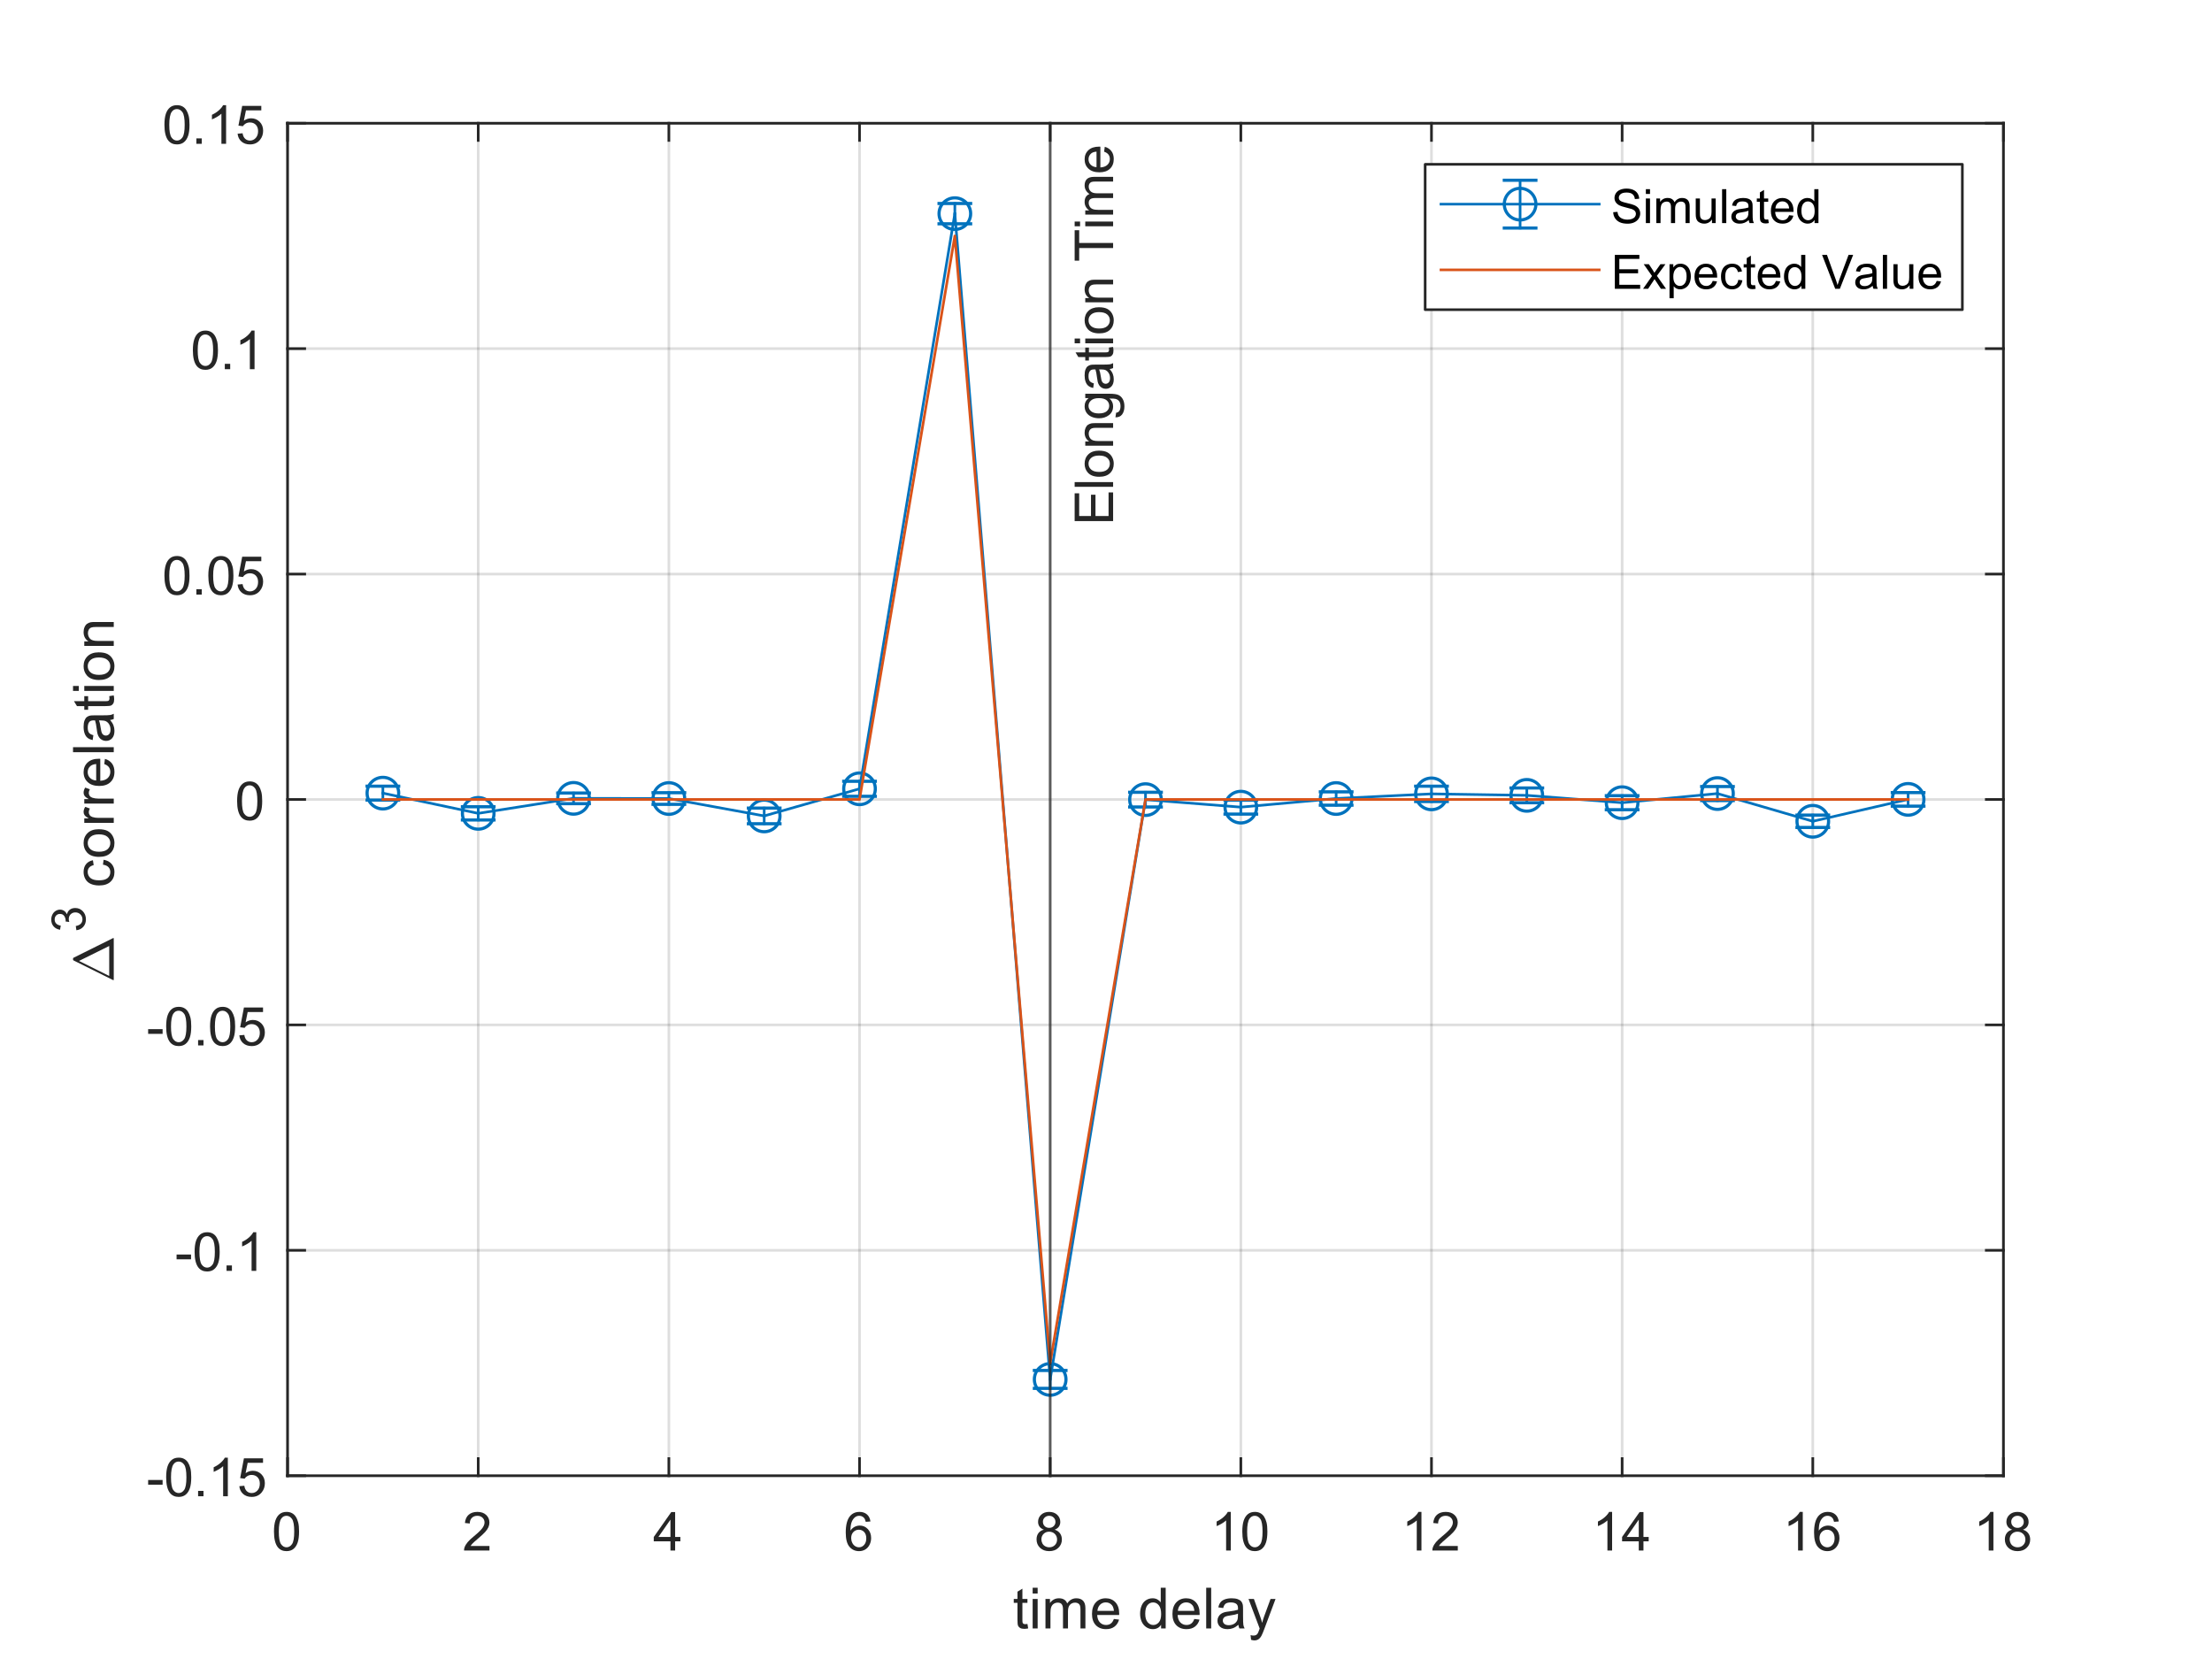 <?xml version="1.0"?>
<!DOCTYPE svg PUBLIC '-//W3C//DTD SVG 1.0//EN'
          'http://www.w3.org/TR/2001/REC-SVG-20010904/DTD/svg10.dtd'>
<svg xmlns:xlink="http://www.w3.org/1999/xlink" style="fill-opacity:1; color-rendering:auto; color-interpolation:auto; text-rendering:auto; stroke:black; stroke-linecap:square; stroke-miterlimit:10; shape-rendering:auto; stroke-opacity:1; fill:black; stroke-dasharray:none; font-weight:normal; stroke-width:1; font-family:'Dialog'; font-style:normal; stroke-linejoin:miter; font-size:12px; stroke-dashoffset:0; image-rendering:auto;" width="700" height="525" xmlns="http://www.w3.org/2000/svg"
><rect width="100%" height="100%" fill="#333333" stroke="none"/><!--Generated by the Batik Graphics2D SVG Generator--><defs id="genericDefs"
  /><g
  ><defs id="defs1"
    ><clipPath clipPathUnits="userSpaceOnUse" id="clipPath1"
      ><path d="M0 0 L700 0 L700 525 L0 525 L0 0 Z"
      /></clipPath
    ></defs
    ><g style="fill:white; stroke:white;"
    ><rect x="0" y="0" width="700" style="clip-path:url(#clipPath1); stroke:none;" height="525"
    /></g
    ><g style="fill:white; text-rendering:optimizeSpeed; color-rendering:optimizeSpeed; image-rendering:optimizeSpeed; shape-rendering:crispEdges; stroke:white; color-interpolation:sRGB;"
    ><rect x="0" width="700" height="525" y="0" style="stroke:none;"
      /><path style="stroke:none;" d="M91 467 L634 467 L634 39 L91 39 Z"
    /></g
    ><g style="stroke-linecap:butt; fill-opacity:0.149; fill:rgb(38,38,38); text-rendering:geometricPrecision; image-rendering:optimizeQuality; color-rendering:optimizeQuality; stroke-linejoin:round; stroke:rgb(38,38,38); color-interpolation:linearRGB; stroke-width:0.833; stroke-opacity:0.149;"
    ><line y2="39" style="fill:none;" x1="91" x2="91" y1="467"
      /><line y2="39" style="fill:none;" x1="151.333" x2="151.333" y1="467"
      /><line y2="39" style="fill:none;" x1="211.667" x2="211.667" y1="467"
      /><line y2="39" style="fill:none;" x1="272" x2="272" y1="467"
      /><line y2="39" style="fill:none;" x1="332.333" x2="332.333" y1="467"
      /><line y2="39" style="fill:none;" x1="392.667" x2="392.667" y1="467"
      /><line y2="39" style="fill:none;" x1="453" x2="453" y1="467"
      /><line y2="39" style="fill:none;" x1="513.333" x2="513.333" y1="467"
      /><line y2="39" style="fill:none;" x1="573.667" x2="573.667" y1="467"
      /><line y2="39" style="fill:none;" x1="634" x2="634" y1="467"
      /><line y2="467" style="fill:none;" x1="634" x2="91" y1="467"
      /><line y2="395.667" style="fill:none;" x1="634" x2="91" y1="395.667"
      /><line y2="324.333" style="fill:none;" x1="634" x2="91" y1="324.333"
      /><line y2="253" style="fill:none;" x1="634" x2="91" y1="253"
      /><line y2="181.667" style="fill:none;" x1="634" x2="91" y1="181.667"
      /><line y2="110.333" style="fill:none;" x1="634" x2="91" y1="110.333"
      /><line y2="39" style="fill:none;" x1="634" x2="91" y1="39"
      /><line x1="91" x2="634" y1="467" style="stroke-linecap:square; fill-opacity:1; fill:none; stroke-opacity:1;" y2="467"
      /><line x1="91" x2="634" y1="39" style="stroke-linecap:square; fill-opacity:1; fill:none; stroke-opacity:1;" y2="39"
      /><line x1="91" x2="91" y1="467" style="stroke-linecap:square; fill-opacity:1; fill:none; stroke-opacity:1;" y2="461.57"
      /><line x1="151.333" x2="151.333" y1="467" style="stroke-linecap:square; fill-opacity:1; fill:none; stroke-opacity:1;" y2="461.57"
      /><line x1="211.667" x2="211.667" y1="467" style="stroke-linecap:square; fill-opacity:1; fill:none; stroke-opacity:1;" y2="461.57"
      /><line x1="272" x2="272" y1="467" style="stroke-linecap:square; fill-opacity:1; fill:none; stroke-opacity:1;" y2="461.57"
      /><line x1="332.333" x2="332.333" y1="467" style="stroke-linecap:square; fill-opacity:1; fill:none; stroke-opacity:1;" y2="461.57"
      /><line x1="392.667" x2="392.667" y1="467" style="stroke-linecap:square; fill-opacity:1; fill:none; stroke-opacity:1;" y2="461.57"
      /><line x1="453" x2="453" y1="467" style="stroke-linecap:square; fill-opacity:1; fill:none; stroke-opacity:1;" y2="461.57"
      /><line x1="513.333" x2="513.333" y1="467" style="stroke-linecap:square; fill-opacity:1; fill:none; stroke-opacity:1;" y2="461.57"
      /><line x1="573.667" x2="573.667" y1="467" style="stroke-linecap:square; fill-opacity:1; fill:none; stroke-opacity:1;" y2="461.57"
      /><line x1="634" x2="634" y1="467" style="stroke-linecap:square; fill-opacity:1; fill:none; stroke-opacity:1;" y2="461.57"
      /><line x1="91" x2="91" y1="39" style="stroke-linecap:square; fill-opacity:1; fill:none; stroke-opacity:1;" y2="44.43"
      /><line x1="151.333" x2="151.333" y1="39" style="stroke-linecap:square; fill-opacity:1; fill:none; stroke-opacity:1;" y2="44.43"
      /><line x1="211.667" x2="211.667" y1="39" style="stroke-linecap:square; fill-opacity:1; fill:none; stroke-opacity:1;" y2="44.43"
      /><line x1="272" x2="272" y1="39" style="stroke-linecap:square; fill-opacity:1; fill:none; stroke-opacity:1;" y2="44.43"
      /><line x1="332.333" x2="332.333" y1="39" style="stroke-linecap:square; fill-opacity:1; fill:none; stroke-opacity:1;" y2="44.43"
      /><line x1="392.667" x2="392.667" y1="39" style="stroke-linecap:square; fill-opacity:1; fill:none; stroke-opacity:1;" y2="44.43"
      /><line x1="453" x2="453" y1="39" style="stroke-linecap:square; fill-opacity:1; fill:none; stroke-opacity:1;" y2="44.43"
      /><line x1="513.333" x2="513.333" y1="39" style="stroke-linecap:square; fill-opacity:1; fill:none; stroke-opacity:1;" y2="44.43"
      /><line x1="573.667" x2="573.667" y1="39" style="stroke-linecap:square; fill-opacity:1; fill:none; stroke-opacity:1;" y2="44.43"
      /><line x1="634" x2="634" y1="39" style="stroke-linecap:square; fill-opacity:1; fill:none; stroke-opacity:1;" y2="44.43"
    /></g
    ><g transform="translate(91,473.667)" style="font-size:16.667px; fill:rgb(38,38,38); text-rendering:geometricPrecision; image-rendering:optimizeQuality; color-rendering:optimizeQuality; font-family:'SansSerif'; stroke:rgb(38,38,38); color-interpolation:linearRGB;"
    ><path style="stroke:none;" d="M-4.297 11 Q-4.297 8.844 -3.852 7.523 Q-3.406 6.203 -2.531 5.492 Q-1.656 4.781 -0.328 4.781 Q0.656 4.781 1.391 5.172 Q2.125 5.562 2.609 6.312 Q3.094 7.062 3.367 8.125 Q3.641 9.188 3.641 11 Q3.641 13.141 3.203 14.453 Q2.766 15.766 1.891 16.484 Q1.016 17.203 -0.328 17.203 Q-2.094 17.203 -3.094 15.953 Q-4.297 14.422 -4.297 11 ZM-2.766 11 Q-2.766 14 -2.062 14.992 Q-1.359 15.984 -0.328 15.984 Q0.703 15.984 1.406 14.984 Q2.109 13.984 2.109 11 Q2.109 8 1.406 7.008 Q0.703 6.016 -0.344 6.016 Q-1.375 6.016 -1.984 6.891 Q-2.766 8 -2.766 11 Z"
    /></g
    ><g transform="translate(151.333,473.667)" style="font-size:16.667px; fill:rgb(38,38,38); text-rendering:geometricPrecision; image-rendering:optimizeQuality; color-rendering:optimizeQuality; font-family:'SansSerif'; stroke:rgb(38,38,38); color-interpolation:linearRGB;"
    ><path style="stroke:none;" d="M3.562 15.562 L3.562 17 L-4.484 17 Q-4.5 16.453 -4.312 15.969 Q-4 15.141 -3.328 14.344 Q-2.656 13.547 -1.375 12.5 Q0.609 10.875 1.305 9.922 Q2 8.969 2 8.125 Q2 7.234 1.367 6.625 Q0.734 6.016 -0.281 6.016 Q-1.359 6.016 -2.008 6.664 Q-2.656 7.312 -2.672 8.453 L-4.203 8.297 Q-4.047 6.578 -3.016 5.68 Q-1.984 4.781 -0.25 4.781 Q1.5 4.781 2.523 5.75 Q3.547 6.719 3.547 8.156 Q3.547 8.891 3.242 9.594 Q2.938 10.297 2.25 11.078 Q1.562 11.859 -0.047 13.219 Q-1.391 14.359 -1.773 14.758 Q-2.156 15.156 -2.406 15.562 L3.562 15.562 Z"
    /></g
    ><g transform="translate(211.667,473.667)" style="font-size:16.667px; fill:rgb(38,38,38); text-rendering:geometricPrecision; image-rendering:optimizeQuality; color-rendering:optimizeQuality; font-family:'SansSerif'; stroke:rgb(38,38,38); color-interpolation:linearRGB;"
    ><path style="stroke:none;" d="M0.5 17 L0.5 14.094 L-4.781 14.094 L-4.781 12.719 L0.766 4.828 L1.984 4.828 L1.984 12.719 L3.641 12.719 L3.641 14.094 L1.984 14.094 L1.984 17 L0.5 17 ZM0.5 12.719 L0.5 7.234 L-3.312 12.719 L0.5 12.719 Z"
    /></g
    ><g transform="translate(272,473.667)" style="font-size:16.667px; fill:rgb(38,38,38); text-rendering:geometricPrecision; image-rendering:optimizeQuality; color-rendering:optimizeQuality; font-family:'SansSerif'; stroke:rgb(38,38,38); color-interpolation:linearRGB;"
    ><path style="stroke:none;" d="M3.453 7.812 L1.969 7.922 Q1.781 7.047 1.406 6.656 Q0.797 6.016 -0.078 6.016 Q-0.797 6.016 -1.344 6.406 Q-2.047 6.922 -2.453 7.906 Q-2.859 8.891 -2.875 10.719 Q-2.328 9.906 -1.555 9.508 Q-0.781 9.109 0.078 9.109 Q1.578 9.109 2.625 10.211 Q3.672 11.312 3.672 13.047 Q3.672 14.188 3.18 15.172 Q2.688 16.156 1.82 16.68 Q0.953 17.203 -0.141 17.203 Q-2 17.203 -3.18 15.828 Q-4.359 14.453 -4.359 11.312 Q-4.359 7.781 -3.062 6.172 Q-1.922 4.781 0 4.781 Q1.438 4.781 2.359 5.586 Q3.281 6.391 3.453 7.812 ZM-2.641 13.062 Q-2.641 13.828 -2.312 14.531 Q-1.984 15.234 -1.398 15.609 Q-0.812 15.984 -0.156 15.984 Q0.781 15.984 1.461 15.219 Q2.141 14.453 2.141 13.141 Q2.141 11.875 1.469 11.148 Q0.797 10.422 -0.219 10.422 Q-1.234 10.422 -1.938 11.148 Q-2.641 11.875 -2.641 13.062 Z"
    /></g
    ><g transform="translate(332.333,473.667)" style="font-size:16.667px; fill:rgb(38,38,38); text-rendering:geometricPrecision; image-rendering:optimizeQuality; color-rendering:optimizeQuality; font-family:'SansSerif'; stroke:rgb(38,38,38); color-interpolation:linearRGB;"
    ><path style="stroke:none;" d="M-2 10.406 Q-2.922 10.062 -3.375 9.43 Q-3.828 8.797 -3.828 7.922 Q-3.828 6.594 -2.867 5.688 Q-1.906 4.781 -0.328 4.781 Q1.266 4.781 2.234 5.703 Q3.203 6.625 3.203 7.953 Q3.203 8.812 2.766 9.438 Q2.328 10.062 1.422 10.406 Q2.531 10.766 3.117 11.578 Q3.703 12.391 3.703 13.516 Q3.703 15.078 2.602 16.141 Q1.5 17.203 -0.297 17.203 Q-2.109 17.203 -3.211 16.141 Q-4.312 15.078 -4.312 13.484 Q-4.312 12.297 -3.711 11.492 Q-3.109 10.688 -2 10.406 ZM-2.297 7.875 Q-2.297 8.734 -1.742 9.281 Q-1.188 9.828 -0.297 9.828 Q0.562 9.828 1.117 9.281 Q1.672 8.734 1.672 7.953 Q1.672 7.125 1.102 6.57 Q0.531 6.016 -0.312 6.016 Q-1.172 6.016 -1.734 6.562 Q-2.297 7.109 -2.297 7.875 ZM-2.781 13.484 Q-2.781 14.125 -2.477 14.727 Q-2.172 15.328 -1.57 15.656 Q-0.969 15.984 -0.281 15.984 Q0.781 15.984 1.484 15.289 Q2.188 14.594 2.188 13.531 Q2.188 12.453 1.469 11.75 Q0.75 11.047 -0.328 11.047 Q-1.391 11.047 -2.086 11.742 Q-2.781 12.438 -2.781 13.484 Z"
    /></g
    ><g transform="translate(392.667,473.667)" style="font-size:16.667px; fill:rgb(38,38,38); text-rendering:geometricPrecision; image-rendering:optimizeQuality; color-rendering:optimizeQuality; font-family:'SansSerif'; stroke:rgb(38,38,38); color-interpolation:linearRGB;"
    ><path style="stroke:none;" d="M-3.172 17 L-4.656 17 L-4.656 7.484 Q-5.203 8 -6.078 8.508 Q-6.953 9.016 -7.656 9.281 L-7.656 7.828 Q-6.391 7.25 -5.453 6.406 Q-4.516 5.562 -4.125 4.781 L-3.172 4.781 L-3.172 17 ZM0.467 11 Q0.467 8.844 0.912 7.523 Q1.357 6.203 2.232 5.492 Q3.107 4.781 4.435 4.781 Q5.42 4.781 6.154 5.172 Q6.888 5.562 7.373 6.312 Q7.857 7.062 8.131 8.125 Q8.404 9.188 8.404 11 Q8.404 13.141 7.966 14.453 Q7.529 15.766 6.654 16.484 Q5.779 17.203 4.435 17.203 Q2.67 17.203 1.67 15.953 Q0.467 14.422 0.467 11 ZM1.998 11 Q1.998 14 2.701 14.992 Q3.404 15.984 4.435 15.984 Q5.466 15.984 6.17 14.984 Q6.873 13.984 6.873 11 Q6.873 8 6.17 7.008 Q5.466 6.016 4.42 6.016 Q3.388 6.016 2.779 6.891 Q1.998 8 1.998 11 Z"
    /></g
    ><g transform="translate(453,473.667)" style="font-size:16.667px; fill:rgb(38,38,38); text-rendering:geometricPrecision; image-rendering:optimizeQuality; color-rendering:optimizeQuality; font-family:'SansSerif'; stroke:rgb(38,38,38); color-interpolation:linearRGB;"
    ><path style="stroke:none;" d="M-3.172 17 L-4.656 17 L-4.656 7.484 Q-5.203 8 -6.078 8.508 Q-6.953 9.016 -7.656 9.281 L-7.656 7.828 Q-6.391 7.25 -5.453 6.406 Q-4.516 5.562 -4.125 4.781 L-3.172 4.781 L-3.172 17 ZM8.326 15.562 L8.326 17 L0.279 17 Q0.263 16.453 0.451 15.969 Q0.763 15.141 1.435 14.344 Q2.107 13.547 3.388 12.5 Q5.373 10.875 6.068 9.922 Q6.763 8.969 6.763 8.125 Q6.763 7.234 6.131 6.625 Q5.498 6.016 4.482 6.016 Q3.404 6.016 2.756 6.664 Q2.107 7.312 2.091 8.453 L0.56 8.297 Q0.717 6.578 1.748 5.68 Q2.779 4.781 4.513 4.781 Q6.263 4.781 7.287 5.75 Q8.31 6.719 8.31 8.156 Q8.31 8.891 8.006 9.594 Q7.701 10.297 7.013 11.078 Q6.326 11.859 4.716 13.219 Q3.373 14.359 2.99 14.758 Q2.607 15.156 2.357 15.562 L8.326 15.562 Z"
    /></g
    ><g transform="translate(513.333,473.667)" style="font-size:16.667px; fill:rgb(38,38,38); text-rendering:geometricPrecision; image-rendering:optimizeQuality; color-rendering:optimizeQuality; font-family:'SansSerif'; stroke:rgb(38,38,38); color-interpolation:linearRGB;"
    ><path style="stroke:none;" d="M-3.172 17 L-4.656 17 L-4.656 7.484 Q-5.203 8 -6.078 8.508 Q-6.953 9.016 -7.656 9.281 L-7.656 7.828 Q-6.391 7.25 -5.453 6.406 Q-4.516 5.562 -4.125 4.781 L-3.172 4.781 L-3.172 17 ZM5.263 17 L5.263 14.094 L-0.018 14.094 L-0.018 12.719 L5.529 4.828 L6.748 4.828 L6.748 12.719 L8.404 12.719 L8.404 14.094 L6.748 14.094 L6.748 17 L5.263 17 ZM5.263 12.719 L5.263 7.234 L1.451 12.719 L5.263 12.719 Z"
    /></g
    ><g transform="translate(573.667,473.667)" style="font-size:16.667px; fill:rgb(38,38,38); text-rendering:geometricPrecision; image-rendering:optimizeQuality; color-rendering:optimizeQuality; font-family:'SansSerif'; stroke:rgb(38,38,38); color-interpolation:linearRGB;"
    ><path style="stroke:none;" d="M-3.172 17 L-4.656 17 L-4.656 7.484 Q-5.203 8 -6.078 8.508 Q-6.953 9.016 -7.656 9.281 L-7.656 7.828 Q-6.391 7.25 -5.453 6.406 Q-4.516 5.562 -4.125 4.781 L-3.172 4.781 L-3.172 17 ZM8.216 7.812 L6.732 7.922 Q6.545 7.047 6.17 6.656 Q5.56 6.016 4.685 6.016 Q3.966 6.016 3.42 6.406 Q2.716 6.922 2.31 7.906 Q1.904 8.891 1.888 10.719 Q2.435 9.906 3.209 9.508 Q3.982 9.109 4.841 9.109 Q6.341 9.109 7.388 10.211 Q8.435 11.312 8.435 13.047 Q8.435 14.188 7.943 15.172 Q7.451 16.156 6.584 16.68 Q5.716 17.203 4.623 17.203 Q2.763 17.203 1.584 15.828 Q0.404 14.453 0.404 11.312 Q0.404 7.781 1.701 6.172 Q2.841 4.781 4.763 4.781 Q6.201 4.781 7.123 5.586 Q8.045 6.391 8.216 7.812 ZM2.123 13.062 Q2.123 13.828 2.451 14.531 Q2.779 15.234 3.365 15.609 Q3.951 15.984 4.607 15.984 Q5.545 15.984 6.224 15.219 Q6.904 14.453 6.904 13.141 Q6.904 11.875 6.232 11.148 Q5.56 10.422 4.545 10.422 Q3.529 10.422 2.826 11.148 Q2.123 11.875 2.123 13.062 Z"
    /></g
    ><g transform="translate(634,473.667)" style="font-size:16.667px; fill:rgb(38,38,38); text-rendering:geometricPrecision; image-rendering:optimizeQuality; color-rendering:optimizeQuality; font-family:'SansSerif'; stroke:rgb(38,38,38); color-interpolation:linearRGB;"
    ><path style="stroke:none;" d="M-3.172 17 L-4.656 17 L-4.656 7.484 Q-5.203 8 -6.078 8.508 Q-6.953 9.016 -7.656 9.281 L-7.656 7.828 Q-6.391 7.25 -5.453 6.406 Q-4.516 5.562 -4.125 4.781 L-3.172 4.781 L-3.172 17 ZM2.763 10.406 Q1.841 10.062 1.388 9.43 Q0.935 8.797 0.935 7.922 Q0.935 6.594 1.896 5.688 Q2.857 4.781 4.435 4.781 Q6.029 4.781 6.998 5.703 Q7.966 6.625 7.966 7.953 Q7.966 8.812 7.529 9.438 Q7.091 10.062 6.185 10.406 Q7.295 10.766 7.881 11.578 Q8.466 12.391 8.466 13.516 Q8.466 15.078 7.365 16.141 Q6.263 17.203 4.466 17.203 Q2.654 17.203 1.552 16.141 Q0.451 15.078 0.451 13.484 Q0.451 12.297 1.052 11.492 Q1.654 10.688 2.763 10.406 ZM2.466 7.875 Q2.466 8.734 3.021 9.281 Q3.576 9.828 4.466 9.828 Q5.326 9.828 5.881 9.281 Q6.435 8.734 6.435 7.953 Q6.435 7.125 5.865 6.57 Q5.295 6.016 4.451 6.016 Q3.591 6.016 3.029 6.562 Q2.466 7.109 2.466 7.875 ZM1.982 13.484 Q1.982 14.125 2.287 14.727 Q2.591 15.328 3.193 15.656 Q3.795 15.984 4.482 15.984 Q5.545 15.984 6.248 15.289 Q6.951 14.594 6.951 13.531 Q6.951 12.453 6.232 11.75 Q5.513 11.047 4.435 11.047 Q3.373 11.047 2.678 11.742 Q1.982 12.438 1.982 13.484 Z"
    /></g
    ><g transform="translate(362.5,496.333)" style="font-size:18.333px; fill:rgb(38,38,38); text-rendering:geometricPrecision; image-rendering:optimizeQuality; color-rendering:optimizeQuality; font-family:'SansSerif'; stroke:rgb(38,38,38); color-interpolation:linearRGB;"
    ><path style="stroke:none;" d="M-37.359 17.578 L-37.125 18.984 Q-37.797 19.125 -38.328 19.125 Q-39.188 19.125 -39.664 18.852 Q-40.141 18.578 -40.328 18.133 Q-40.516 17.688 -40.516 16.266 L-40.516 10.891 L-41.688 10.891 L-41.688 9.672 L-40.516 9.672 L-40.516 7.359 L-38.953 6.406 L-38.953 9.672 L-37.359 9.672 L-37.359 10.891 L-38.953 10.891 L-38.953 16.359 Q-38.953 17.031 -38.867 17.227 Q-38.781 17.422 -38.594 17.531 Q-38.406 17.641 -38.047 17.641 Q-37.797 17.641 -37.359 17.578 ZM-35.709 7.938 L-35.709 6.109 L-34.131 6.109 L-34.131 7.938 L-35.709 7.938 ZM-35.709 19 L-35.709 9.672 L-34.131 9.672 L-34.131 19 L-35.709 19 ZM-31.656 19 L-31.656 9.672 L-30.234 9.672 L-30.234 10.969 Q-29.797 10.297 -29.07 9.875 Q-28.344 9.453 -27.406 9.453 Q-26.375 9.453 -25.711 9.883 Q-25.047 10.312 -24.781 11.094 Q-23.672 9.453 -21.891 9.453 Q-20.5 9.453 -19.758 10.227 Q-19.016 11 -19.016 12.594 L-19.016 19 L-20.578 19 L-20.578 13.125 Q-20.578 12.172 -20.734 11.75 Q-20.891 11.328 -21.297 11.078 Q-21.703 10.828 -22.25 10.828 Q-23.234 10.828 -23.883 11.484 Q-24.531 12.141 -24.531 13.578 L-24.531 19 L-26.109 19 L-26.109 12.938 Q-26.109 11.875 -26.5 11.352 Q-26.891 10.828 -27.766 10.828 Q-28.438 10.828 -29 11.18 Q-29.562 11.531 -29.82 12.203 Q-30.078 12.875 -30.078 14.156 L-30.078 19 L-31.656 19 ZM-10.011 16 L-8.37 16.203 Q-8.761 17.625 -9.808 18.422 Q-10.855 19.219 -12.48 19.219 Q-14.527 19.219 -15.73 17.953 Q-16.933 16.688 -16.933 14.406 Q-16.933 12.062 -15.722 10.758 Q-14.511 9.453 -12.574 9.453 Q-10.699 9.453 -9.511 10.727 Q-8.324 12 -8.324 14.312 Q-8.324 14.453 -8.339 14.734 L-15.292 14.734 Q-15.214 16.281 -14.425 17.094 Q-13.636 17.906 -12.48 17.906 Q-11.605 17.906 -10.988 17.453 Q-10.37 17 -10.011 16 ZM-15.214 13.438 L-9.995 13.438 Q-10.105 12.266 -10.589 11.672 Q-11.355 10.75 -12.558 10.75 Q-13.636 10.75 -14.378 11.484 Q-15.12 12.219 -15.214 13.438 ZM4.933 19 L4.933 17.828 Q4.042 19.219 2.308 19.219 Q1.199 19.219 0.261 18.602 Q-0.676 17.984 -1.192 16.883 Q-1.708 15.781 -1.708 14.344 Q-1.708 12.938 -1.239 11.805 Q-0.77 10.672 0.16 10.062 Q1.089 9.453 2.245 9.453 Q3.089 9.453 3.745 9.812 Q4.402 10.172 4.824 10.734 L4.824 6.109 L6.386 6.109 L6.386 19 L4.933 19 ZM-0.083 14.344 Q-0.083 16.141 0.675 17.023 Q1.433 17.906 2.464 17.906 Q3.495 17.906 4.222 17.062 Q4.949 16.219 4.949 14.469 Q4.949 12.562 4.214 11.664 Q3.48 10.766 2.402 10.766 Q1.339 10.766 0.628 11.625 Q-0.083 12.484 -0.083 14.344 ZM15.446 16 L17.086 16.203 Q16.696 17.625 15.649 18.422 Q14.602 19.219 12.977 19.219 Q10.93 19.219 9.727 17.953 Q8.524 16.688 8.524 14.406 Q8.524 12.062 9.735 10.758 Q10.946 9.453 12.883 9.453 Q14.758 9.453 15.946 10.727 Q17.133 12 17.133 14.312 Q17.133 14.453 17.118 14.734 L10.165 14.734 Q10.243 16.281 11.032 17.094 Q11.821 17.906 12.977 17.906 Q13.852 17.906 14.469 17.453 Q15.086 17 15.446 16 ZM10.243 13.438 L15.461 13.438 Q15.352 12.266 14.868 11.672 Q14.102 10.75 12.899 10.75 Q11.821 10.75 11.079 11.484 Q10.336 12.219 10.243 13.438 ZM19.208 19 L19.208 6.109 L20.787 6.109 L20.787 19 L19.208 19 ZM29.402 17.844 Q28.527 18.594 27.706 18.906 Q26.886 19.219 25.964 19.219 Q24.417 19.219 23.597 18.461 Q22.777 17.703 22.777 16.531 Q22.777 15.859 23.089 15.289 Q23.402 14.719 23.902 14.375 Q24.402 14.031 25.042 13.859 Q25.511 13.734 26.449 13.625 Q28.355 13.391 29.261 13.078 Q29.277 12.75 29.277 12.656 Q29.277 11.703 28.824 11.297 Q28.214 10.766 27.027 10.766 Q25.902 10.766 25.371 11.156 Q24.839 11.547 24.589 12.547 L23.042 12.328 Q23.261 11.328 23.738 10.719 Q24.214 10.109 25.128 9.781 Q26.042 9.453 27.261 9.453 Q28.449 9.453 29.199 9.734 Q29.949 10.016 30.3 10.445 Q30.652 10.875 30.792 11.516 Q30.871 11.922 30.871 12.984 L30.871 15.094 Q30.871 17.297 30.972 17.883 Q31.074 18.469 31.371 19 L29.714 19 Q29.464 18.5 29.402 17.844 ZM29.261 14.312 Q28.402 14.672 26.683 14.906 Q25.714 15.047 25.308 15.227 Q24.902 15.406 24.683 15.742 Q24.464 16.078 24.464 16.5 Q24.464 17.125 24.941 17.547 Q25.417 17.969 26.339 17.969 Q27.261 17.969 27.972 17.57 Q28.683 17.172 29.011 16.484 Q29.261 15.938 29.261 14.891 L29.261 14.312 ZM33.414 22.594 L33.243 21.109 Q33.758 21.25 34.149 21.25 Q34.68 21.25 34.993 21.078 Q35.305 20.906 35.508 20.578 Q35.664 20.344 35.993 19.406 Q36.039 19.266 36.133 19.016 L32.602 9.672 L34.305 9.672 L36.243 15.078 Q36.618 16.094 36.914 17.234 Q37.196 16.141 37.571 15.109 L39.571 9.672 L41.149 9.672 L37.602 19.156 Q37.024 20.703 36.711 21.281 Q36.289 22.062 35.743 22.422 Q35.196 22.781 34.446 22.781 Q33.977 22.781 33.414 22.594 Z"
    /></g
    ><g style="fill:rgb(38,38,38); text-rendering:geometricPrecision; image-rendering:optimizeQuality; color-rendering:optimizeQuality; stroke-linejoin:round; stroke:rgb(38,38,38); color-interpolation:linearRGB; stroke-width:0.833;"
    ><line y2="39" style="fill:none;" x1="91" x2="91" y1="467"
      /><line y2="39" style="fill:none;" x1="634" x2="634" y1="467"
      /><line y2="467" style="fill:none;" x1="91" x2="96.43" y1="467"
      /><line y2="395.667" style="fill:none;" x1="91" x2="96.43" y1="395.667"
      /><line y2="324.333" style="fill:none;" x1="91" x2="96.43" y1="324.333"
      /><line y2="253" style="fill:none;" x1="91" x2="96.43" y1="253"
      /><line y2="181.667" style="fill:none;" x1="91" x2="96.43" y1="181.667"
      /><line y2="110.333" style="fill:none;" x1="91" x2="96.43" y1="110.333"
      /><line y2="39" style="fill:none;" x1="91" x2="96.43" y1="39"
      /><line y2="467" style="fill:none;" x1="634" x2="628.57" y1="467"
      /><line y2="395.667" style="fill:none;" x1="634" x2="628.57" y1="395.667"
      /><line y2="324.333" style="fill:none;" x1="634" x2="628.57" y1="324.333"
      /><line y2="253" style="fill:none;" x1="634" x2="628.57" y1="253"
      /><line y2="181.667" style="fill:none;" x1="634" x2="628.57" y1="181.667"
      /><line y2="110.333" style="fill:none;" x1="634" x2="628.57" y1="110.333"
      /><line y2="39" style="fill:none;" x1="634" x2="628.57" y1="39"
    /></g
    ><g transform="translate(84.333,467)" style="font-size:16.667px; fill:rgb(38,38,38); text-rendering:geometricPrecision; image-rendering:optimizeQuality; color-rendering:optimizeQuality; font-family:'SansSerif'; stroke:rgb(38,38,38); color-interpolation:linearRGB;"
    ><path style="stroke:none;" d="M-37.453 2.844 L-37.453 1.344 L-32.875 1.344 L-32.875 2.844 L-37.453 2.844 ZM-31.75 0.5 Q-31.75 -1.656 -31.305 -2.977 Q-30.86 -4.297 -29.985 -5.008 Q-29.11 -5.719 -27.782 -5.719 Q-26.797 -5.719 -26.063 -5.328 Q-25.328 -4.938 -24.844 -4.188 Q-24.36 -3.438 -24.086 -2.375 Q-23.813 -1.312 -23.813 0.5 Q-23.813 2.641 -24.25 3.953 Q-24.688 5.266 -25.563 5.984 Q-26.438 6.703 -27.782 6.703 Q-29.547 6.703 -30.547 5.453 Q-31.75 3.922 -31.75 0.5 ZM-30.219 0.5 Q-30.219 3.5 -29.516 4.492 Q-28.813 5.484 -27.782 5.484 Q-26.75 5.484 -26.047 4.484 Q-25.344 3.484 -25.344 0.5 Q-25.344 -2.5 -26.047 -3.492 Q-26.75 -4.484 -27.797 -4.484 Q-28.828 -4.484 -29.438 -3.609 Q-30.219 -2.5 -30.219 0.5 ZM-21.643 6.5 L-21.643 4.797 L-19.94 4.797 L-19.94 6.5 L-21.643 6.5 ZM-12.234 6.5 L-13.719 6.5 L-13.719 -3.016 Q-14.265 -2.5 -15.14 -1.992 Q-16.015 -1.484 -16.718 -1.219 L-16.718 -2.672 Q-15.453 -3.25 -14.515 -4.094 Q-13.578 -4.938 -13.187 -5.719 L-12.234 -5.719 L-12.234 6.5 ZM-8.596 3.312 L-7.018 3.172 Q-6.846 4.328 -6.213 4.906 Q-5.58 5.484 -4.689 5.484 Q-3.611 5.484 -2.861 4.672 Q-2.111 3.859 -2.111 2.5 Q-2.111 1.234 -2.83 0.492 Q-3.549 -0.25 -4.705 -0.25 Q-5.424 -0.25 -6.01 0.078 Q-6.596 0.406 -6.924 0.938 L-8.33 0.75 L-7.143 -5.5 L-1.096 -5.5 L-1.096 -4.078 L-5.955 -4.078 L-6.611 -0.812 Q-5.518 -1.562 -4.314 -1.562 Q-2.721 -1.562 -1.619 -0.461 Q-0.518 0.641 -0.518 2.375 Q-0.518 4.031 -1.486 5.234 Q-2.658 6.703 -4.689 6.703 Q-6.346 6.703 -7.393 5.773 Q-8.44 4.844 -8.596 3.312 Z"
    /></g
    ><g transform="translate(84.333,395.667)" style="font-size:16.667px; fill:rgb(38,38,38); text-rendering:geometricPrecision; image-rendering:optimizeQuality; color-rendering:optimizeQuality; font-family:'SansSerif'; stroke:rgb(38,38,38); color-interpolation:linearRGB;"
    ><path style="stroke:none;" d="M-28.453 2.844 L-28.453 1.344 L-23.875 1.344 L-23.875 2.844 L-28.453 2.844 ZM-22.75 0.5 Q-22.75 -1.656 -22.305 -2.977 Q-21.86 -4.297 -20.985 -5.008 Q-20.11 -5.719 -18.782 -5.719 Q-17.797 -5.719 -17.063 -5.328 Q-16.328 -4.938 -15.844 -4.188 Q-15.36 -3.438 -15.086 -2.375 Q-14.813 -1.312 -14.813 0.5 Q-14.813 2.641 -15.25 3.953 Q-15.688 5.266 -16.563 5.984 Q-17.438 6.703 -18.782 6.703 Q-20.547 6.703 -21.547 5.453 Q-22.75 3.922 -22.75 0.5 ZM-21.219 0.5 Q-21.219 3.5 -20.516 4.492 Q-19.813 5.484 -18.782 5.484 Q-17.75 5.484 -17.047 4.484 Q-16.344 3.484 -16.344 0.5 Q-16.344 -2.5 -17.047 -3.492 Q-17.75 -4.484 -18.797 -4.484 Q-19.828 -4.484 -20.438 -3.609 Q-21.219 -2.5 -21.219 0.5 ZM-12.643 6.5 L-12.643 4.797 L-10.94 4.797 L-10.94 6.5 L-12.643 6.5 ZM-3.234 6.5 L-4.718 6.5 L-4.718 -3.016 Q-5.265 -2.5 -6.14 -1.992 Q-7.015 -1.484 -7.718 -1.219 L-7.718 -2.672 Q-6.453 -3.25 -5.515 -4.094 Q-4.578 -4.938 -4.187 -5.719 L-3.234 -5.719 L-3.234 6.5 Z"
    /></g
    ><g transform="translate(84.333,324.333)" style="font-size:16.667px; fill:rgb(38,38,38); text-rendering:geometricPrecision; image-rendering:optimizeQuality; color-rendering:optimizeQuality; font-family:'SansSerif'; stroke:rgb(38,38,38); color-interpolation:linearRGB;"
    ><path style="stroke:none;" d="M-37.453 2.844 L-37.453 1.344 L-32.875 1.344 L-32.875 2.844 L-37.453 2.844 ZM-31.75 0.5 Q-31.75 -1.656 -31.305 -2.977 Q-30.86 -4.297 -29.985 -5.008 Q-29.11 -5.719 -27.782 -5.719 Q-26.797 -5.719 -26.063 -5.328 Q-25.328 -4.938 -24.844 -4.188 Q-24.36 -3.438 -24.086 -2.375 Q-23.813 -1.312 -23.813 0.5 Q-23.813 2.641 -24.25 3.953 Q-24.688 5.266 -25.563 5.984 Q-26.438 6.703 -27.782 6.703 Q-29.547 6.703 -30.547 5.453 Q-31.75 3.922 -31.75 0.5 ZM-30.219 0.5 Q-30.219 3.5 -29.516 4.492 Q-28.813 5.484 -27.782 5.484 Q-26.75 5.484 -26.047 4.484 Q-25.344 3.484 -25.344 0.5 Q-25.344 -2.5 -26.047 -3.492 Q-26.75 -4.484 -27.797 -4.484 Q-28.828 -4.484 -29.438 -3.609 Q-30.219 -2.5 -30.219 0.5 ZM-21.643 6.5 L-21.643 4.797 L-19.94 4.797 L-19.94 6.5 L-21.643 6.5 ZM-17.859 0.5 Q-17.859 -1.656 -17.414 -2.977 Q-16.968 -4.297 -16.093 -5.008 Q-15.219 -5.719 -13.89 -5.719 Q-12.906 -5.719 -12.172 -5.328 Q-11.437 -4.938 -10.953 -4.188 Q-10.469 -3.438 -10.195 -2.375 Q-9.922 -1.312 -9.922 0.5 Q-9.922 2.641 -10.359 3.953 Q-10.797 5.266 -11.672 5.984 Q-12.547 6.703 -13.89 6.703 Q-15.656 6.703 -16.656 5.453 Q-17.859 3.922 -17.859 0.5 ZM-16.328 0.5 Q-16.328 3.5 -15.625 4.492 Q-14.922 5.484 -13.89 5.484 Q-12.859 5.484 -12.156 4.484 Q-11.453 3.484 -11.453 0.5 Q-11.453 -2.5 -12.156 -3.492 Q-12.859 -4.484 -13.906 -4.484 Q-14.937 -4.484 -15.547 -3.609 Q-16.328 -2.5 -16.328 0.5 ZM-8.596 3.312 L-7.018 3.172 Q-6.846 4.328 -6.213 4.906 Q-5.58 5.484 -4.689 5.484 Q-3.611 5.484 -2.861 4.672 Q-2.111 3.859 -2.111 2.5 Q-2.111 1.234 -2.83 0.492 Q-3.549 -0.25 -4.705 -0.25 Q-5.424 -0.25 -6.01 0.078 Q-6.596 0.406 -6.924 0.938 L-8.33 0.75 L-7.143 -5.5 L-1.096 -5.5 L-1.096 -4.078 L-5.955 -4.078 L-6.611 -0.812 Q-5.518 -1.562 -4.314 -1.562 Q-2.721 -1.562 -1.619 -0.461 Q-0.518 0.641 -0.518 2.375 Q-0.518 4.031 -1.486 5.234 Q-2.658 6.703 -4.689 6.703 Q-6.346 6.703 -7.393 5.773 Q-8.44 4.844 -8.596 3.312 Z"
    /></g
    ><g transform="translate(84.333,253)" style="font-size:16.667px; fill:rgb(38,38,38); text-rendering:geometricPrecision; image-rendering:optimizeQuality; color-rendering:optimizeQuality; font-family:'SansSerif'; stroke:rgb(38,38,38); color-interpolation:linearRGB;"
    ><path style="stroke:none;" d="M-9.297 0.5 Q-9.297 -1.656 -8.852 -2.977 Q-8.406 -4.297 -7.531 -5.008 Q-6.656 -5.719 -5.328 -5.719 Q-4.344 -5.719 -3.609 -5.328 Q-2.875 -4.938 -2.391 -4.188 Q-1.906 -3.438 -1.633 -2.375 Q-1.359 -1.312 -1.359 0.5 Q-1.359 2.641 -1.797 3.953 Q-2.234 5.266 -3.109 5.984 Q-3.984 6.703 -5.328 6.703 Q-7.094 6.703 -8.094 5.453 Q-9.297 3.922 -9.297 0.5 ZM-7.766 0.5 Q-7.766 3.5 -7.062 4.492 Q-6.359 5.484 -5.328 5.484 Q-4.297 5.484 -3.594 4.484 Q-2.891 3.484 -2.891 0.5 Q-2.891 -2.5 -3.594 -3.492 Q-4.297 -4.484 -5.344 -4.484 Q-6.375 -4.484 -6.984 -3.609 Q-7.766 -2.5 -7.766 0.5 Z"
    /></g
    ><g transform="translate(84.333,181.667)" style="font-size:16.667px; fill:rgb(38,38,38); text-rendering:geometricPrecision; image-rendering:optimizeQuality; color-rendering:optimizeQuality; font-family:'SansSerif'; stroke:rgb(38,38,38); color-interpolation:linearRGB;"
    ><path style="stroke:none;" d="M-32.297 0.5 Q-32.297 -1.656 -31.852 -2.977 Q-31.406 -4.297 -30.531 -5.008 Q-29.656 -5.719 -28.328 -5.719 Q-27.344 -5.719 -26.609 -5.328 Q-25.875 -4.938 -25.391 -4.188 Q-24.906 -3.438 -24.633 -2.375 Q-24.359 -1.312 -24.359 0.5 Q-24.359 2.641 -24.797 3.953 Q-25.234 5.266 -26.109 5.984 Q-26.984 6.703 -28.328 6.703 Q-30.094 6.703 -31.094 5.453 Q-32.297 3.922 -32.297 0.5 ZM-30.766 0.5 Q-30.766 3.5 -30.062 4.492 Q-29.359 5.484 -28.328 5.484 Q-27.297 5.484 -26.594 4.484 Q-25.891 3.484 -25.891 0.5 Q-25.891 -2.5 -26.594 -3.492 Q-27.297 -4.484 -28.344 -4.484 Q-29.375 -4.484 -29.984 -3.609 Q-30.766 -2.5 -30.766 0.5 ZM-22.19 6.5 L-22.19 4.797 L-20.487 4.797 L-20.487 6.5 L-22.19 6.5 ZM-18.406 0.5 Q-18.406 -1.656 -17.96 -2.977 Q-17.515 -4.297 -16.64 -5.008 Q-15.765 -5.719 -14.437 -5.719 Q-13.453 -5.719 -12.718 -5.328 Q-11.984 -4.938 -11.5 -4.188 Q-11.015 -3.438 -10.742 -2.375 Q-10.468 -1.312 -10.468 0.5 Q-10.468 2.641 -10.906 3.953 Q-11.343 5.266 -12.218 5.984 Q-13.093 6.703 -14.437 6.703 Q-16.203 6.703 -17.203 5.453 Q-18.406 3.922 -18.406 0.5 ZM-16.875 0.5 Q-16.875 3.5 -16.171 4.492 Q-15.468 5.484 -14.437 5.484 Q-13.406 5.484 -12.703 4.484 Q-12 3.484 -12 0.5 Q-12 -2.5 -12.703 -3.492 Q-13.406 -4.484 -14.453 -4.484 Q-15.484 -4.484 -16.093 -3.609 Q-16.875 -2.5 -16.875 0.5 ZM-9.142 3.312 L-7.564 3.172 Q-7.392 4.328 -6.76 4.906 Q-6.127 5.484 -5.236 5.484 Q-4.158 5.484 -3.408 4.672 Q-2.658 3.859 -2.658 2.5 Q-2.658 1.234 -3.377 0.492 Q-4.096 -0.25 -5.252 -0.25 Q-5.971 -0.25 -6.556 0.078 Q-7.142 0.406 -7.471 0.938 L-8.877 0.75 L-7.689 -5.5 L-1.642 -5.5 L-1.642 -4.078 L-6.502 -4.078 L-7.158 -0.812 Q-6.064 -1.562 -4.861 -1.562 Q-3.267 -1.562 -2.166 -0.461 Q-1.064 0.641 -1.064 2.375 Q-1.064 4.031 -2.033 5.234 Q-3.205 6.703 -5.236 6.703 Q-6.892 6.703 -7.939 5.773 Q-8.986 4.844 -9.142 3.312 Z"
    /></g
    ><g transform="translate(84.333,110.333)" style="font-size:16.667px; fill:rgb(38,38,38); text-rendering:geometricPrecision; image-rendering:optimizeQuality; color-rendering:optimizeQuality; font-family:'SansSerif'; stroke:rgb(38,38,38); color-interpolation:linearRGB;"
    ><path style="stroke:none;" d="M-23.297 0.5 Q-23.297 -1.656 -22.852 -2.977 Q-22.406 -4.297 -21.531 -5.008 Q-20.656 -5.719 -19.328 -5.719 Q-18.344 -5.719 -17.609 -5.328 Q-16.875 -4.938 -16.391 -4.188 Q-15.906 -3.438 -15.633 -2.375 Q-15.359 -1.312 -15.359 0.5 Q-15.359 2.641 -15.797 3.953 Q-16.234 5.266 -17.109 5.984 Q-17.984 6.703 -19.328 6.703 Q-21.094 6.703 -22.094 5.453 Q-23.297 3.922 -23.297 0.5 ZM-21.766 0.5 Q-21.766 3.5 -21.062 4.492 Q-20.359 5.484 -19.328 5.484 Q-18.297 5.484 -17.594 4.484 Q-16.891 3.484 -16.891 0.5 Q-16.891 -2.5 -17.594 -3.492 Q-18.297 -4.484 -19.344 -4.484 Q-20.375 -4.484 -20.984 -3.609 Q-21.766 -2.5 -21.766 0.5 ZM-13.19 6.5 L-13.19 4.797 L-11.487 4.797 L-11.487 6.5 L-13.19 6.5 ZM-3.781 6.5 L-5.265 6.5 L-5.265 -3.016 Q-5.812 -2.5 -6.687 -1.992 Q-7.562 -1.484 -8.265 -1.219 L-8.265 -2.672 Q-7 -3.25 -6.062 -4.094 Q-5.125 -4.938 -4.734 -5.719 L-3.781 -5.719 L-3.781 6.5 Z"
    /></g
    ><g transform="translate(84.333,39)" style="font-size:16.667px; fill:rgb(38,38,38); text-rendering:geometricPrecision; image-rendering:optimizeQuality; color-rendering:optimizeQuality; font-family:'SansSerif'; stroke:rgb(38,38,38); color-interpolation:linearRGB;"
    ><path style="stroke:none;" d="M-32.297 0.5 Q-32.297 -1.656 -31.852 -2.977 Q-31.406 -4.297 -30.531 -5.008 Q-29.656 -5.719 -28.328 -5.719 Q-27.344 -5.719 -26.609 -5.328 Q-25.875 -4.938 -25.391 -4.188 Q-24.906 -3.438 -24.633 -2.375 Q-24.359 -1.312 -24.359 0.5 Q-24.359 2.641 -24.797 3.953 Q-25.234 5.266 -26.109 5.984 Q-26.984 6.703 -28.328 6.703 Q-30.094 6.703 -31.094 5.453 Q-32.297 3.922 -32.297 0.5 ZM-30.766 0.5 Q-30.766 3.5 -30.062 4.492 Q-29.359 5.484 -28.328 5.484 Q-27.297 5.484 -26.594 4.484 Q-25.891 3.484 -25.891 0.5 Q-25.891 -2.5 -26.594 -3.492 Q-27.297 -4.484 -28.344 -4.484 Q-29.375 -4.484 -29.984 -3.609 Q-30.766 -2.5 -30.766 0.5 ZM-22.19 6.5 L-22.19 4.797 L-20.487 4.797 L-20.487 6.5 L-22.19 6.5 ZM-12.781 6.5 L-14.265 6.5 L-14.265 -3.016 Q-14.812 -2.5 -15.687 -1.992 Q-16.562 -1.484 -17.265 -1.219 L-17.265 -2.672 Q-16 -3.25 -15.062 -4.094 Q-14.125 -4.938 -13.734 -5.719 L-12.781 -5.719 L-12.781 6.5 ZM-9.142 3.312 L-7.564 3.172 Q-7.392 4.328 -6.76 4.906 Q-6.127 5.484 -5.236 5.484 Q-4.158 5.484 -3.408 4.672 Q-2.658 3.859 -2.658 2.5 Q-2.658 1.234 -3.377 0.492 Q-4.096 -0.25 -5.252 -0.25 Q-5.971 -0.25 -6.556 0.078 Q-7.142 0.406 -7.471 0.938 L-8.877 0.75 L-7.689 -5.5 L-1.642 -5.5 L-1.642 -4.078 L-6.502 -4.078 L-7.158 -0.812 Q-6.064 -1.562 -4.861 -1.562 Q-3.267 -1.562 -2.166 -0.461 Q-1.064 0.641 -1.064 2.375 Q-1.064 4.031 -2.033 5.234 Q-3.205 6.703 -5.236 6.703 Q-6.892 6.703 -7.939 5.773 Q-8.986 4.844 -9.142 3.312 Z"
    /></g
    ><g transform="translate(36,311) rotate(-90)" style="font-size:18.333px; fill:rgb(38,38,38); text-rendering:geometricPrecision; image-rendering:optimizeQuality; color-rendering:optimizeQuality; font-family:'mwb_cmr10'; stroke:rgb(38,38,38); color-interpolation:linearRGB;"
    ><path style="stroke:none;" d="M0.969 0 Q0.828 0 0.828 -0.141 Q0.828 -0.156 0.836 -0.164 Q0.844 -0.172 0.844 -0.203 L7.047 -12.688 Q7.125 -12.891 7.359 -12.891 L7.609 -12.891 Q7.859 -12.891 7.938 -12.688 L14.141 -0.203 Q14.141 -0.188 14.148 -0.172 Q14.156 -0.156 14.156 -0.141 Q14.156 0 14 0 L0.969 0 ZM2.156 -1.438 L11.641 -1.438 L6.906 -11 L2.156 -1.438 Z"
    /></g
    ><g transform="translate(27,295) rotate(-90)" style="font-size:14.667px; fill:rgb(38,38,38); text-rendering:geometricPrecision; image-rendering:optimizeQuality; color-rendering:optimizeQuality; font-family:'SansSerif'; stroke:rgb(38,38,38); color-interpolation:linearRGB;"
    ><path style="stroke:none;" d="M0.625 -2.828 L1.953 -3.016 Q2.172 -1.891 2.719 -1.398 Q3.266 -0.906 4.047 -0.906 Q4.984 -0.906 5.625 -1.547 Q6.266 -2.188 6.266 -3.141 Q6.266 -4.047 5.672 -4.641 Q5.078 -5.234 4.156 -5.234 Q3.781 -5.234 3.234 -5.078 L3.375 -6.234 Q3.516 -6.219 3.594 -6.219 Q4.438 -6.219 5.109 -6.664 Q5.781 -7.109 5.781 -8.016 Q5.781 -8.75 5.289 -9.227 Q4.797 -9.703 4.016 -9.703 Q3.25 -9.703 2.742 -9.219 Q2.234 -8.734 2.078 -7.766 L0.766 -8 Q1 -9.328 1.859 -10.055 Q2.719 -10.781 3.984 -10.781 Q4.875 -10.781 5.609 -10.406 Q6.344 -10.031 6.742 -9.375 Q7.141 -8.719 7.141 -7.984 Q7.141 -7.297 6.766 -6.727 Q6.391 -6.156 5.656 -5.812 Q6.609 -5.594 7.133 -4.906 Q7.656 -4.219 7.656 -3.172 Q7.656 -1.766 6.633 -0.789 Q5.609 0.188 4.047 0.188 Q2.625 0.188 1.695 -0.656 Q0.766 -1.5 0.625 -2.828 Z"
    /></g
    ><g transform="translate(36,286) rotate(-90)" style="font-size:18.333px; fill:rgb(38,38,38); text-rendering:geometricPrecision; image-rendering:optimizeQuality; color-rendering:optimizeQuality; font-family:'SansSerif'; stroke:rgb(38,38,38); color-interpolation:linearRGB;"
    ><path style="stroke:none;" d="M12.369 -3.422 L13.916 -3.219 Q13.666 -1.609 12.619 -0.695 Q11.572 0.219 10.041 0.219 Q8.119 0.219 6.955 -1.039 Q5.791 -2.297 5.791 -4.625 Q5.791 -6.141 6.291 -7.273 Q6.791 -8.406 7.814 -8.977 Q8.838 -9.547 10.041 -9.547 Q11.572 -9.547 12.533 -8.773 Q13.494 -8 13.775 -6.594 L12.228 -6.359 Q12.01 -7.297 11.455 -7.773 Q10.9 -8.25 10.103 -8.25 Q8.916 -8.25 8.166 -7.391 Q7.416 -6.531 7.416 -4.672 Q7.416 -2.797 8.135 -1.945 Q8.853 -1.094 10.025 -1.094 Q10.947 -1.094 11.572 -1.664 Q12.197 -2.234 12.369 -3.422 ZM14.838 -4.672 Q14.838 -7.266 16.291 -8.516 Q17.494 -9.547 19.213 -9.547 Q21.15 -9.547 22.369 -8.281 Q23.588 -7.016 23.588 -4.797 Q23.588 -3 23.049 -1.969 Q22.51 -0.938 21.478 -0.359 Q20.447 0.219 19.213 0.219 Q17.26 0.219 16.049 -1.039 Q14.838 -2.297 14.838 -4.672 ZM16.463 -4.672 Q16.463 -2.875 17.244 -1.984 Q18.025 -1.094 19.213 -1.094 Q20.4 -1.094 21.181 -1.992 Q21.963 -2.891 21.963 -4.719 Q21.963 -6.453 21.174 -7.344 Q20.385 -8.234 19.213 -8.234 Q18.025 -8.234 17.244 -7.344 Q16.463 -6.453 16.463 -4.672 ZM25.601 0 L25.601 -9.328 L27.022 -9.328 L27.022 -7.922 Q27.569 -8.906 28.03 -9.227 Q28.491 -9.547 29.038 -9.547 Q29.851 -9.547 30.663 -9.031 L30.132 -7.562 Q29.538 -7.906 28.96 -7.906 Q28.444 -7.906 28.03 -7.594 Q27.616 -7.281 27.444 -6.734 Q27.179 -5.891 27.179 -4.891 L27.179 0 L25.601 0 ZM31.699 0 L31.699 -9.328 L33.12 -9.328 L33.12 -7.922 Q33.667 -8.906 34.128 -9.227 Q34.589 -9.547 35.136 -9.547 Q35.949 -9.547 36.761 -9.031 L36.23 -7.562 Q35.636 -7.906 35.058 -7.906 Q34.542 -7.906 34.128 -7.594 Q33.714 -7.281 33.542 -6.734 Q33.277 -5.891 33.277 -4.891 L33.277 0 L31.699 0 ZM44.203 -3 L45.844 -2.797 Q45.453 -1.375 44.406 -0.578 Q43.359 0.219 41.734 0.219 Q39.688 0.219 38.484 -1.047 Q37.281 -2.312 37.281 -4.594 Q37.281 -6.938 38.492 -8.242 Q39.703 -9.547 41.641 -9.547 Q43.516 -9.547 44.703 -8.273 Q45.891 -7 45.891 -4.688 Q45.891 -4.547 45.875 -4.266 L38.922 -4.266 Q39 -2.719 39.789 -1.906 Q40.578 -1.094 41.734 -1.094 Q42.609 -1.094 43.227 -1.547 Q43.844 -2 44.203 -3 ZM39 -5.562 L44.219 -5.562 Q44.109 -6.734 43.625 -7.328 Q42.859 -8.25 41.656 -8.25 Q40.578 -8.25 39.836 -7.516 Q39.094 -6.781 39 -5.562 ZM47.966 0 L47.966 -12.891 L49.544 -12.891 L49.544 0 L47.966 0 ZM58.159 -1.156 Q57.284 -0.406 56.464 -0.094 Q55.644 0.219 54.722 0.219 Q53.175 0.219 52.355 -0.539 Q51.534 -1.297 51.534 -2.469 Q51.534 -3.141 51.847 -3.711 Q52.159 -4.281 52.659 -4.625 Q53.159 -4.969 53.8 -5.141 Q54.269 -5.266 55.206 -5.375 Q57.112 -5.609 58.019 -5.922 Q58.034 -6.25 58.034 -6.344 Q58.034 -7.297 57.581 -7.703 Q56.972 -8.234 55.784 -8.234 Q54.659 -8.234 54.128 -7.844 Q53.597 -7.453 53.347 -6.453 L51.8 -6.672 Q52.019 -7.672 52.495 -8.281 Q52.972 -8.891 53.886 -9.219 Q54.8 -9.547 56.019 -9.547 Q57.206 -9.547 57.956 -9.266 Q58.706 -8.984 59.058 -8.555 Q59.409 -8.125 59.55 -7.484 Q59.628 -7.078 59.628 -6.016 L59.628 -3.906 Q59.628 -1.703 59.73 -1.117 Q59.831 -0.531 60.128 0 L58.472 0 Q58.222 -0.5 58.159 -1.156 ZM58.019 -4.688 Q57.159 -4.328 55.441 -4.094 Q54.472 -3.953 54.066 -3.773 Q53.659 -3.594 53.441 -3.258 Q53.222 -2.922 53.222 -2.5 Q53.222 -1.875 53.698 -1.453 Q54.175 -1.031 55.097 -1.031 Q56.019 -1.031 56.73 -1.43 Q57.441 -1.828 57.769 -2.516 Q58.019 -3.062 58.019 -4.109 L58.019 -4.688 ZM65.703 -1.422 L65.938 -0.016 Q65.266 0.125 64.734 0.125 Q63.875 0.125 63.398 -0.148 Q62.922 -0.422 62.734 -0.867 Q62.547 -1.312 62.547 -2.734 L62.547 -8.109 L61.375 -8.109 L61.375 -9.328 L62.547 -9.328 L62.547 -11.641 L64.109 -12.594 L64.109 -9.328 L65.703 -9.328 L65.703 -8.109 L64.109 -8.109 L64.109 -2.641 Q64.109 -1.969 64.195 -1.773 Q64.281 -1.578 64.469 -1.469 Q64.656 -1.359 65.016 -1.359 Q65.266 -1.359 65.703 -1.422 ZM67.353 -11.062 L67.353 -12.891 L68.932 -12.891 L68.932 -11.062 L67.353 -11.062 ZM67.353 0 L67.353 -9.328 L68.932 -9.328 L68.932 0 L67.353 0 ZM70.812 -4.672 Q70.812 -7.266 72.266 -8.516 Q73.469 -9.547 75.188 -9.547 Q77.125 -9.547 78.344 -8.281 Q79.562 -7.016 79.562 -4.797 Q79.562 -3 79.023 -1.969 Q78.484 -0.938 77.453 -0.359 Q76.422 0.219 75.188 0.219 Q73.234 0.219 72.023 -1.039 Q70.812 -2.297 70.812 -4.672 ZM72.438 -4.672 Q72.438 -2.875 73.219 -1.984 Q74 -1.094 75.188 -1.094 Q76.375 -1.094 77.156 -1.992 Q77.938 -2.891 77.938 -4.719 Q77.938 -6.453 77.148 -7.344 Q76.359 -8.234 75.188 -8.234 Q74 -8.234 73.219 -7.344 Q72.438 -6.453 72.438 -4.672 ZM81.591 0 L81.591 -9.328 L83.013 -9.328 L83.013 -8 Q84.044 -9.547 85.981 -9.547 Q86.825 -9.547 87.536 -9.242 Q88.247 -8.938 88.599 -8.445 Q88.95 -7.953 89.091 -7.281 Q89.169 -6.844 89.169 -5.734 L89.169 0 L87.591 0 L87.591 -5.672 Q87.591 -6.641 87.411 -7.125 Q87.231 -7.609 86.755 -7.891 Q86.278 -8.172 85.653 -8.172 Q84.638 -8.172 83.903 -7.531 Q83.169 -6.891 83.169 -5.094 L83.169 0 L81.591 0 Z"
    /></g
    ><g style="stroke-linecap:butt; fill:rgb(0,114,189); text-rendering:geometricPrecision; image-rendering:optimizeQuality; color-rendering:optimizeQuality; stroke-linejoin:round; stroke:rgb(0,114,189); color-interpolation:linearRGB; stroke-width:0.833;"
    ><line y2="253.196" style="fill:none;" x1="121.167" x2="121.167" y1="250.995"
      /><line y2="259.484" style="fill:none;" x1="151.333" x2="151.333" y1="257.393"
      /><line y2="254.325" style="fill:none;" x1="181.5" x2="181.5" y1="252.642"
      /><line y2="254.538" style="fill:none;" x1="211.667" x2="211.667" y1="252.696"
      /><line y2="260.679" style="fill:none;" x1="241.833" x2="241.833" y1="258.204"
      /><line y2="251.995" style="fill:none;" x1="272" x2="272" y1="249.619"
      /><line y2="70.824" style="fill:none;" x1="302.167" x2="302.167" y1="67.609"
      /><line y2="439.353" style="fill:none;" x1="332.333" x2="332.333" y1="436.522"
      /><line y2="255.374" style="fill:none;" x1="362.5" x2="362.5" y1="253.046"
      /><line y2="257.625" style="fill:none;" x1="392.667" x2="392.667" y1="255.425"
      /><line y2="254.806" style="fill:none;" x1="422.833" x2="422.833" y1="252.696"
      /><line y2="253.649" style="fill:none;" x1="453" x2="453" y1="251.223"
      /><line y2="254.032" style="fill:none;" x1="483.167" x2="483.167" y1="251.696"
      /><line y2="256.241" style="fill:none;" x1="513.333" x2="513.333" y1="254.018"
      /><line y2="253.348" style="fill:none;" x1="543.5" x2="543.5" y1="251.126"
      /><line y2="261.854" style="fill:none;" x1="573.667" x2="573.667" y1="259.898"
      /><line y2="255.113" style="fill:none;" x1="603.833" x2="603.833" y1="252.966"
      /><line y2="248.793" style="fill:none;" x1="121.167" x2="121.167" y1="250.995"
      /><line y2="255.301" style="fill:none;" x1="151.333" x2="151.333" y1="257.393"
      /><line y2="250.958" style="fill:none;" x1="181.5" x2="181.5" y1="252.642"
      /><line y2="250.854" style="fill:none;" x1="211.667" x2="211.667" y1="252.696"
      /><line y2="255.728" style="fill:none;" x1="241.833" x2="241.833" y1="258.204"
      /><line y2="247.243" style="fill:none;" x1="272" x2="272" y1="249.619"
      /><line y2="64.395" style="fill:none;" x1="302.167" x2="302.167" y1="67.609"
      /><line y2="433.692" style="fill:none;" x1="332.333" x2="332.333" y1="436.522"
      /><line y2="250.719" style="fill:none;" x1="362.5" x2="362.5" y1="253.046"
      /><line y2="253.224" style="fill:none;" x1="392.667" x2="392.667" y1="255.425"
      /><line y2="250.587" style="fill:none;" x1="422.833" x2="422.833" y1="252.696"
      /><line y2="248.798" style="fill:none;" x1="453" x2="453" y1="251.223"
      /><line y2="249.361" style="fill:none;" x1="483.167" x2="483.167" y1="251.696"
      /><line y2="251.796" style="fill:none;" x1="513.333" x2="513.333" y1="254.018"
      /><line y2="248.904" style="fill:none;" x1="543.5" x2="543.5" y1="251.126"
      /><line y2="257.941" style="fill:none;" x1="573.667" x2="573.667" y1="259.898"
      /><line y2="250.819" style="fill:none;" x1="603.833" x2="603.833" y1="252.966"
      /><path d="M121.167 250.995 L151.333 257.393 L181.5 252.642 L211.667 252.696 L241.833 258.204 L272 249.619 L302.167 67.609 L332.333 436.522 L362.5 253.046 L392.667 255.425 L422.833 252.696 L453 251.223 L483.167 251.696 L513.333 254.018 L543.5 251.126 L573.667 259.898 L603.833 252.966" style="fill:none; fill-rule:evenodd;"
      /><circle transform="translate(121.167,250.995)" style="fill:none; stroke-linejoin:miter; stroke-width:1;" r="5" cx="0" cy="0"
      /><circle transform="translate(151.333,257.393)" style="fill:none; stroke-linejoin:miter; stroke-width:1;" r="5" cx="0" cy="0"
      /><circle transform="translate(181.5,252.642)" style="fill:none; stroke-linejoin:miter; stroke-width:1;" r="5" cx="0" cy="0"
      /><circle transform="translate(211.667,252.696)" style="fill:none; stroke-linejoin:miter; stroke-width:1;" r="5" cx="0" cy="0"
      /><circle transform="translate(241.833,258.204)" style="fill:none; stroke-linejoin:miter; stroke-width:1;" r="5" cx="0" cy="0"
      /><circle transform="translate(272,249.619)" style="fill:none; stroke-linejoin:miter; stroke-width:1;" r="5" cx="0" cy="0"
      /><circle transform="translate(302.167,67.609)" style="fill:none; stroke-linejoin:miter; stroke-width:1;" r="5" cx="0" cy="0"
      /><circle transform="translate(332.333,436.522)" style="fill:none; stroke-linejoin:miter; stroke-width:1;" r="5" cx="0" cy="0"
      /><circle transform="translate(362.5,253.046)" style="fill:none; stroke-linejoin:miter; stroke-width:1;" r="5" cx="0" cy="0"
      /><circle transform="translate(392.667,255.425)" style="fill:none; stroke-linejoin:miter; stroke-width:1;" r="5" cx="0" cy="0"
      /><circle transform="translate(422.833,252.696)" style="fill:none; stroke-linejoin:miter; stroke-width:1;" r="5" cx="0" cy="0"
      /><circle transform="translate(453,251.223)" style="fill:none; stroke-linejoin:miter; stroke-width:1;" r="5" cx="0" cy="0"
      /><circle transform="translate(483.167,251.696)" style="fill:none; stroke-linejoin:miter; stroke-width:1;" r="5" cx="0" cy="0"
      /><circle transform="translate(513.333,254.018)" style="fill:none; stroke-linejoin:miter; stroke-width:1;" r="5" cx="0" cy="0"
      /><circle transform="translate(543.5,251.126)" style="fill:none; stroke-linejoin:miter; stroke-width:1;" r="5" cx="0" cy="0"
      /><circle transform="translate(573.667,259.898)" style="fill:none; stroke-linejoin:miter; stroke-width:1;" r="5" cx="0" cy="0"
      /><circle transform="translate(603.833,252.966)" style="fill:none; stroke-linejoin:miter; stroke-width:1;" r="5" cx="0" cy="0"
    /></g
    ><g transform="translate(121.167,253.196)" style="fill:rgb(0,114,189); text-rendering:geometricPrecision; color-rendering:optimizeQuality; image-rendering:optimizeQuality; color-interpolation:linearRGB; stroke:rgb(0,114,189);"
    ><path style="stroke:none;" d="M-5 0 L5 0"
    /></g
    ><g transform="translate(121.167,253.196)" style="stroke-linecap:butt; fill:rgb(0,114,189); text-rendering:geometricPrecision; color-rendering:optimizeQuality; image-rendering:optimizeQuality; color-interpolation:linearRGB; stroke:rgb(0,114,189);"
    ><path style="fill:none;" d="M-5 0 L5 0"
    /></g
    ><g transform="translate(151.333,259.484)" style="fill:rgb(0,114,189); text-rendering:geometricPrecision; color-rendering:optimizeQuality; image-rendering:optimizeQuality; color-interpolation:linearRGB; stroke:rgb(0,114,189);"
    ><path style="stroke:none;" d="M-5 0 L5 0"
    /></g
    ><g transform="translate(151.333,259.484)" style="stroke-linecap:butt; fill:rgb(0,114,189); text-rendering:geometricPrecision; color-rendering:optimizeQuality; image-rendering:optimizeQuality; color-interpolation:linearRGB; stroke:rgb(0,114,189);"
    ><path style="fill:none;" d="M-5 0 L5 0"
    /></g
    ><g transform="translate(181.5,254.325)" style="fill:rgb(0,114,189); text-rendering:geometricPrecision; color-rendering:optimizeQuality; image-rendering:optimizeQuality; color-interpolation:linearRGB; stroke:rgb(0,114,189);"
    ><path style="stroke:none;" d="M-5 0 L5 0"
    /></g
    ><g transform="translate(181.5,254.325)" style="stroke-linecap:butt; fill:rgb(0,114,189); text-rendering:geometricPrecision; color-rendering:optimizeQuality; image-rendering:optimizeQuality; color-interpolation:linearRGB; stroke:rgb(0,114,189);"
    ><path style="fill:none;" d="M-5 0 L5 0"
    /></g
    ><g transform="translate(211.667,254.538)" style="fill:rgb(0,114,189); text-rendering:geometricPrecision; color-rendering:optimizeQuality; image-rendering:optimizeQuality; color-interpolation:linearRGB; stroke:rgb(0,114,189);"
    ><path style="stroke:none;" d="M-5 0 L5 0"
    /></g
    ><g transform="translate(211.667,254.538)" style="stroke-linecap:butt; fill:rgb(0,114,189); text-rendering:geometricPrecision; color-rendering:optimizeQuality; image-rendering:optimizeQuality; color-interpolation:linearRGB; stroke:rgb(0,114,189);"
    ><path style="fill:none;" d="M-5 0 L5 0"
    /></g
    ><g transform="translate(241.833,260.679)" style="fill:rgb(0,114,189); text-rendering:geometricPrecision; color-rendering:optimizeQuality; image-rendering:optimizeQuality; color-interpolation:linearRGB; stroke:rgb(0,114,189);"
    ><path style="stroke:none;" d="M-5 0 L5 0"
    /></g
    ><g transform="translate(241.833,260.679)" style="stroke-linecap:butt; fill:rgb(0,114,189); text-rendering:geometricPrecision; color-rendering:optimizeQuality; image-rendering:optimizeQuality; color-interpolation:linearRGB; stroke:rgb(0,114,189);"
    ><path style="fill:none;" d="M-5 0 L5 0"
    /></g
    ><g transform="translate(272,251.995)" style="fill:rgb(0,114,189); text-rendering:geometricPrecision; color-rendering:optimizeQuality; image-rendering:optimizeQuality; color-interpolation:linearRGB; stroke:rgb(0,114,189);"
    ><path style="stroke:none;" d="M-5 0 L5 0"
    /></g
    ><g transform="translate(272,251.995)" style="stroke-linecap:butt; fill:rgb(0,114,189); text-rendering:geometricPrecision; color-rendering:optimizeQuality; image-rendering:optimizeQuality; color-interpolation:linearRGB; stroke:rgb(0,114,189);"
    ><path style="fill:none;" d="M-5 0 L5 0"
    /></g
    ><g transform="translate(302.167,70.824)" style="fill:rgb(0,114,189); text-rendering:geometricPrecision; color-rendering:optimizeQuality; image-rendering:optimizeQuality; color-interpolation:linearRGB; stroke:rgb(0,114,189);"
    ><path style="stroke:none;" d="M-5 0 L5 0"
    /></g
    ><g transform="translate(302.167,70.824)" style="stroke-linecap:butt; fill:rgb(0,114,189); text-rendering:geometricPrecision; color-rendering:optimizeQuality; image-rendering:optimizeQuality; color-interpolation:linearRGB; stroke:rgb(0,114,189);"
    ><path style="fill:none;" d="M-5 0 L5 0"
    /></g
    ><g transform="translate(332.333,439.353)" style="fill:rgb(0,114,189); text-rendering:geometricPrecision; color-rendering:optimizeQuality; image-rendering:optimizeQuality; color-interpolation:linearRGB; stroke:rgb(0,114,189);"
    ><path style="stroke:none;" d="M-5 0 L5 0"
    /></g
    ><g transform="translate(332.333,439.353)" style="stroke-linecap:butt; fill:rgb(0,114,189); text-rendering:geometricPrecision; color-rendering:optimizeQuality; image-rendering:optimizeQuality; color-interpolation:linearRGB; stroke:rgb(0,114,189);"
    ><path style="fill:none;" d="M-5 0 L5 0"
    /></g
    ><g transform="translate(362.5,255.374)" style="fill:rgb(0,114,189); text-rendering:geometricPrecision; color-rendering:optimizeQuality; image-rendering:optimizeQuality; color-interpolation:linearRGB; stroke:rgb(0,114,189);"
    ><path style="stroke:none;" d="M-5 0 L5 0"
    /></g
    ><g transform="translate(362.5,255.374)" style="stroke-linecap:butt; fill:rgb(0,114,189); text-rendering:geometricPrecision; color-rendering:optimizeQuality; image-rendering:optimizeQuality; color-interpolation:linearRGB; stroke:rgb(0,114,189);"
    ><path style="fill:none;" d="M-5 0 L5 0"
    /></g
    ><g transform="translate(392.667,257.625)" style="fill:rgb(0,114,189); text-rendering:geometricPrecision; color-rendering:optimizeQuality; image-rendering:optimizeQuality; color-interpolation:linearRGB; stroke:rgb(0,114,189);"
    ><path style="stroke:none;" d="M-5 0 L5 0"
    /></g
    ><g transform="translate(392.667,257.625)" style="stroke-linecap:butt; fill:rgb(0,114,189); text-rendering:geometricPrecision; color-rendering:optimizeQuality; image-rendering:optimizeQuality; color-interpolation:linearRGB; stroke:rgb(0,114,189);"
    ><path style="fill:none;" d="M-5 0 L5 0"
    /></g
    ><g transform="translate(422.833,254.806)" style="fill:rgb(0,114,189); text-rendering:geometricPrecision; color-rendering:optimizeQuality; image-rendering:optimizeQuality; color-interpolation:linearRGB; stroke:rgb(0,114,189);"
    ><path style="stroke:none;" d="M-5 0 L5 0"
    /></g
    ><g transform="translate(422.833,254.806)" style="stroke-linecap:butt; fill:rgb(0,114,189); text-rendering:geometricPrecision; color-rendering:optimizeQuality; image-rendering:optimizeQuality; color-interpolation:linearRGB; stroke:rgb(0,114,189);"
    ><path style="fill:none;" d="M-5 0 L5 0"
    /></g
    ><g transform="translate(453,253.649)" style="fill:rgb(0,114,189); text-rendering:geometricPrecision; color-rendering:optimizeQuality; image-rendering:optimizeQuality; color-interpolation:linearRGB; stroke:rgb(0,114,189);"
    ><path style="stroke:none;" d="M-5 0 L5 0"
    /></g
    ><g transform="translate(453,253.649)" style="stroke-linecap:butt; fill:rgb(0,114,189); text-rendering:geometricPrecision; color-rendering:optimizeQuality; image-rendering:optimizeQuality; color-interpolation:linearRGB; stroke:rgb(0,114,189);"
    ><path style="fill:none;" d="M-5 0 L5 0"
    /></g
    ><g transform="translate(483.167,254.032)" style="fill:rgb(0,114,189); text-rendering:geometricPrecision; color-rendering:optimizeQuality; image-rendering:optimizeQuality; color-interpolation:linearRGB; stroke:rgb(0,114,189);"
    ><path style="stroke:none;" d="M-5 0 L5 0"
    /></g
    ><g transform="translate(483.167,254.032)" style="stroke-linecap:butt; fill:rgb(0,114,189); text-rendering:geometricPrecision; color-rendering:optimizeQuality; image-rendering:optimizeQuality; color-interpolation:linearRGB; stroke:rgb(0,114,189);"
    ><path style="fill:none;" d="M-5 0 L5 0"
    /></g
    ><g transform="translate(513.333,256.241)" style="fill:rgb(0,114,189); text-rendering:geometricPrecision; color-rendering:optimizeQuality; image-rendering:optimizeQuality; color-interpolation:linearRGB; stroke:rgb(0,114,189);"
    ><path style="stroke:none;" d="M-5 0 L5 0"
    /></g
    ><g transform="translate(513.333,256.241)" style="stroke-linecap:butt; fill:rgb(0,114,189); text-rendering:geometricPrecision; color-rendering:optimizeQuality; image-rendering:optimizeQuality; color-interpolation:linearRGB; stroke:rgb(0,114,189);"
    ><path style="fill:none;" d="M-5 0 L5 0"
    /></g
    ><g transform="translate(543.5,253.348)" style="fill:rgb(0,114,189); text-rendering:geometricPrecision; color-rendering:optimizeQuality; image-rendering:optimizeQuality; color-interpolation:linearRGB; stroke:rgb(0,114,189);"
    ><path style="stroke:none;" d="M-5 0 L5 0"
    /></g
    ><g transform="translate(543.5,253.348)" style="stroke-linecap:butt; fill:rgb(0,114,189); text-rendering:geometricPrecision; color-rendering:optimizeQuality; image-rendering:optimizeQuality; color-interpolation:linearRGB; stroke:rgb(0,114,189);"
    ><path style="fill:none;" d="M-5 0 L5 0"
    /></g
    ><g transform="translate(573.667,261.854)" style="fill:rgb(0,114,189); text-rendering:geometricPrecision; color-rendering:optimizeQuality; image-rendering:optimizeQuality; color-interpolation:linearRGB; stroke:rgb(0,114,189);"
    ><path style="stroke:none;" d="M-5 0 L5 0"
    /></g
    ><g transform="translate(573.667,261.854)" style="stroke-linecap:butt; fill:rgb(0,114,189); text-rendering:geometricPrecision; color-rendering:optimizeQuality; image-rendering:optimizeQuality; color-interpolation:linearRGB; stroke:rgb(0,114,189);"
    ><path style="fill:none;" d="M-5 0 L5 0"
    /></g
    ><g transform="translate(603.833,255.113)" style="fill:rgb(0,114,189); text-rendering:geometricPrecision; color-rendering:optimizeQuality; image-rendering:optimizeQuality; color-interpolation:linearRGB; stroke:rgb(0,114,189);"
    ><path style="stroke:none;" d="M-5 0 L5 0"
    /></g
    ><g transform="translate(603.833,255.113)" style="stroke-linecap:butt; fill:rgb(0,114,189); text-rendering:geometricPrecision; color-rendering:optimizeQuality; image-rendering:optimizeQuality; color-interpolation:linearRGB; stroke:rgb(0,114,189);"
    ><path style="fill:none;" d="M-5 0 L5 0"
    /></g
    ><g transform="translate(121.167,248.793)" style="fill:rgb(0,114,189); text-rendering:geometricPrecision; color-rendering:optimizeQuality; image-rendering:optimizeQuality; color-interpolation:linearRGB; stroke:rgb(0,114,189);"
    ><path style="stroke:none;" d="M-5 0 L5 0"
    /></g
    ><g transform="translate(121.167,248.793)" style="stroke-linecap:butt; fill:rgb(0,114,189); text-rendering:geometricPrecision; color-rendering:optimizeQuality; image-rendering:optimizeQuality; color-interpolation:linearRGB; stroke:rgb(0,114,189);"
    ><path style="fill:none;" d="M-5 0 L5 0"
    /></g
    ><g transform="translate(151.333,255.301)" style="fill:rgb(0,114,189); text-rendering:geometricPrecision; color-rendering:optimizeQuality; image-rendering:optimizeQuality; color-interpolation:linearRGB; stroke:rgb(0,114,189);"
    ><path style="stroke:none;" d="M-5 0 L5 0"
    /></g
    ><g transform="translate(151.333,255.301)" style="stroke-linecap:butt; fill:rgb(0,114,189); text-rendering:geometricPrecision; color-rendering:optimizeQuality; image-rendering:optimizeQuality; color-interpolation:linearRGB; stroke:rgb(0,114,189);"
    ><path style="fill:none;" d="M-5 0 L5 0"
    /></g
    ><g transform="translate(181.5,250.958)" style="fill:rgb(0,114,189); text-rendering:geometricPrecision; color-rendering:optimizeQuality; image-rendering:optimizeQuality; color-interpolation:linearRGB; stroke:rgb(0,114,189);"
    ><path style="stroke:none;" d="M-5 0 L5 0"
    /></g
    ><g transform="translate(181.5,250.958)" style="stroke-linecap:butt; fill:rgb(0,114,189); text-rendering:geometricPrecision; color-rendering:optimizeQuality; image-rendering:optimizeQuality; color-interpolation:linearRGB; stroke:rgb(0,114,189);"
    ><path style="fill:none;" d="M-5 0 L5 0"
    /></g
    ><g transform="translate(211.667,250.854)" style="fill:rgb(0,114,189); text-rendering:geometricPrecision; color-rendering:optimizeQuality; image-rendering:optimizeQuality; color-interpolation:linearRGB; stroke:rgb(0,114,189);"
    ><path style="stroke:none;" d="M-5 0 L5 0"
    /></g
    ><g transform="translate(211.667,250.854)" style="stroke-linecap:butt; fill:rgb(0,114,189); text-rendering:geometricPrecision; color-rendering:optimizeQuality; image-rendering:optimizeQuality; color-interpolation:linearRGB; stroke:rgb(0,114,189);"
    ><path style="fill:none;" d="M-5 0 L5 0"
    /></g
    ><g transform="translate(241.833,255.728)" style="fill:rgb(0,114,189); text-rendering:geometricPrecision; color-rendering:optimizeQuality; image-rendering:optimizeQuality; color-interpolation:linearRGB; stroke:rgb(0,114,189);"
    ><path style="stroke:none;" d="M-5 0 L5 0"
    /></g
    ><g transform="translate(241.833,255.728)" style="stroke-linecap:butt; fill:rgb(0,114,189); text-rendering:geometricPrecision; color-rendering:optimizeQuality; image-rendering:optimizeQuality; color-interpolation:linearRGB; stroke:rgb(0,114,189);"
    ><path style="fill:none;" d="M-5 0 L5 0"
    /></g
    ><g transform="translate(272,247.243)" style="fill:rgb(0,114,189); text-rendering:geometricPrecision; color-rendering:optimizeQuality; image-rendering:optimizeQuality; color-interpolation:linearRGB; stroke:rgb(0,114,189);"
    ><path style="stroke:none;" d="M-5 0 L5 0"
    /></g
    ><g transform="translate(272,247.243)" style="stroke-linecap:butt; fill:rgb(0,114,189); text-rendering:geometricPrecision; color-rendering:optimizeQuality; image-rendering:optimizeQuality; color-interpolation:linearRGB; stroke:rgb(0,114,189);"
    ><path style="fill:none;" d="M-5 0 L5 0"
    /></g
    ><g transform="translate(302.167,64.395)" style="fill:rgb(0,114,189); text-rendering:geometricPrecision; color-rendering:optimizeQuality; image-rendering:optimizeQuality; color-interpolation:linearRGB; stroke:rgb(0,114,189);"
    ><path style="stroke:none;" d="M-5 0 L5 0"
    /></g
    ><g transform="translate(302.167,64.395)" style="stroke-linecap:butt; fill:rgb(0,114,189); text-rendering:geometricPrecision; color-rendering:optimizeQuality; image-rendering:optimizeQuality; color-interpolation:linearRGB; stroke:rgb(0,114,189);"
    ><path style="fill:none;" d="M-5 0 L5 0"
    /></g
    ><g transform="translate(332.333,433.692)" style="fill:rgb(0,114,189); text-rendering:geometricPrecision; color-rendering:optimizeQuality; image-rendering:optimizeQuality; color-interpolation:linearRGB; stroke:rgb(0,114,189);"
    ><path style="stroke:none;" d="M-5 0 L5 0"
    /></g
    ><g transform="translate(332.333,433.692)" style="stroke-linecap:butt; fill:rgb(0,114,189); text-rendering:geometricPrecision; color-rendering:optimizeQuality; image-rendering:optimizeQuality; color-interpolation:linearRGB; stroke:rgb(0,114,189);"
    ><path style="fill:none;" d="M-5 0 L5 0"
    /></g
    ><g transform="translate(362.5,250.719)" style="fill:rgb(0,114,189); text-rendering:geometricPrecision; color-rendering:optimizeQuality; image-rendering:optimizeQuality; color-interpolation:linearRGB; stroke:rgb(0,114,189);"
    ><path style="stroke:none;" d="M-5 0 L5 0"
    /></g
    ><g transform="translate(362.5,250.719)" style="stroke-linecap:butt; fill:rgb(0,114,189); text-rendering:geometricPrecision; color-rendering:optimizeQuality; image-rendering:optimizeQuality; color-interpolation:linearRGB; stroke:rgb(0,114,189);"
    ><path style="fill:none;" d="M-5 0 L5 0"
    /></g
    ><g transform="translate(392.667,253.224)" style="fill:rgb(0,114,189); text-rendering:geometricPrecision; color-rendering:optimizeQuality; image-rendering:optimizeQuality; color-interpolation:linearRGB; stroke:rgb(0,114,189);"
    ><path style="stroke:none;" d="M-5 0 L5 0"
    /></g
    ><g transform="translate(392.667,253.224)" style="stroke-linecap:butt; fill:rgb(0,114,189); text-rendering:geometricPrecision; color-rendering:optimizeQuality; image-rendering:optimizeQuality; color-interpolation:linearRGB; stroke:rgb(0,114,189);"
    ><path style="fill:none;" d="M-5 0 L5 0"
    /></g
    ><g transform="translate(422.833,250.587)" style="fill:rgb(0,114,189); text-rendering:geometricPrecision; color-rendering:optimizeQuality; image-rendering:optimizeQuality; color-interpolation:linearRGB; stroke:rgb(0,114,189);"
    ><path style="stroke:none;" d="M-5 0 L5 0"
    /></g
    ><g transform="translate(422.833,250.587)" style="stroke-linecap:butt; fill:rgb(0,114,189); text-rendering:geometricPrecision; color-rendering:optimizeQuality; image-rendering:optimizeQuality; color-interpolation:linearRGB; stroke:rgb(0,114,189);"
    ><path style="fill:none;" d="M-5 0 L5 0"
    /></g
    ><g transform="translate(453,248.798)" style="fill:rgb(0,114,189); text-rendering:geometricPrecision; color-rendering:optimizeQuality; image-rendering:optimizeQuality; color-interpolation:linearRGB; stroke:rgb(0,114,189);"
    ><path style="stroke:none;" d="M-5 0 L5 0"
    /></g
    ><g transform="translate(453,248.798)" style="stroke-linecap:butt; fill:rgb(0,114,189); text-rendering:geometricPrecision; color-rendering:optimizeQuality; image-rendering:optimizeQuality; color-interpolation:linearRGB; stroke:rgb(0,114,189);"
    ><path style="fill:none;" d="M-5 0 L5 0"
    /></g
    ><g transform="translate(483.167,249.361)" style="fill:rgb(0,114,189); text-rendering:geometricPrecision; color-rendering:optimizeQuality; image-rendering:optimizeQuality; color-interpolation:linearRGB; stroke:rgb(0,114,189);"
    ><path style="stroke:none;" d="M-5 0 L5 0"
    /></g
    ><g transform="translate(483.167,249.361)" style="stroke-linecap:butt; fill:rgb(0,114,189); text-rendering:geometricPrecision; color-rendering:optimizeQuality; image-rendering:optimizeQuality; color-interpolation:linearRGB; stroke:rgb(0,114,189);"
    ><path style="fill:none;" d="M-5 0 L5 0"
    /></g
    ><g transform="translate(513.333,251.796)" style="fill:rgb(0,114,189); text-rendering:geometricPrecision; color-rendering:optimizeQuality; image-rendering:optimizeQuality; color-interpolation:linearRGB; stroke:rgb(0,114,189);"
    ><path style="stroke:none;" d="M-5 0 L5 0"
    /></g
    ><g transform="translate(513.333,251.796)" style="stroke-linecap:butt; fill:rgb(0,114,189); text-rendering:geometricPrecision; color-rendering:optimizeQuality; image-rendering:optimizeQuality; color-interpolation:linearRGB; stroke:rgb(0,114,189);"
    ><path style="fill:none;" d="M-5 0 L5 0"
    /></g
    ><g transform="translate(543.5,248.904)" style="fill:rgb(0,114,189); text-rendering:geometricPrecision; color-rendering:optimizeQuality; image-rendering:optimizeQuality; color-interpolation:linearRGB; stroke:rgb(0,114,189);"
    ><path style="stroke:none;" d="M-5 0 L5 0"
    /></g
    ><g transform="translate(543.5,248.904)" style="stroke-linecap:butt; fill:rgb(0,114,189); text-rendering:geometricPrecision; color-rendering:optimizeQuality; image-rendering:optimizeQuality; color-interpolation:linearRGB; stroke:rgb(0,114,189);"
    ><path style="fill:none;" d="M-5 0 L5 0"
    /></g
    ><g transform="translate(573.667,257.941)" style="fill:rgb(0,114,189); text-rendering:geometricPrecision; color-rendering:optimizeQuality; image-rendering:optimizeQuality; color-interpolation:linearRGB; stroke:rgb(0,114,189);"
    ><path style="stroke:none;" d="M-5 0 L5 0"
    /></g
    ><g transform="translate(573.667,257.941)" style="stroke-linecap:butt; fill:rgb(0,114,189); text-rendering:geometricPrecision; color-rendering:optimizeQuality; image-rendering:optimizeQuality; color-interpolation:linearRGB; stroke:rgb(0,114,189);"
    ><path style="fill:none;" d="M-5 0 L5 0"
    /></g
    ><g transform="translate(603.833,250.819)" style="fill:rgb(0,114,189); text-rendering:geometricPrecision; color-rendering:optimizeQuality; image-rendering:optimizeQuality; color-interpolation:linearRGB; stroke:rgb(0,114,189);"
    ><path style="stroke:none;" d="M-5 0 L5 0"
    /></g
    ><g transform="translate(603.833,250.819)" style="stroke-linecap:butt; fill:rgb(0,114,189); text-rendering:geometricPrecision; color-rendering:optimizeQuality; image-rendering:optimizeQuality; color-interpolation:linearRGB; stroke:rgb(0,114,189);"
    ><path style="fill:none;" d="M-5 0 L5 0"
    /></g
    ><g style="stroke-linecap:butt; fill:rgb(217,83,25); text-rendering:geometricPrecision; image-rendering:optimizeQuality; color-rendering:optimizeQuality; stroke-linejoin:round; stroke:rgb(217,83,25); color-interpolation:linearRGB; stroke-width:0.833;"
    ><path d="M121.167 253 L151.333 253 L181.5 253 L211.667 253 L241.833 253 L272 252.999 L302.167 74.668 L332.333 431.333 L362.5 253 L392.667 253 L422.833 253 L453 253 L483.167 253 L513.333 253 L543.5 253 L573.667 253 L603.833 253" style="fill:none; fill-rule:evenodd;"
    /></g
    ><g style="stroke-linecap:butt; fill-opacity:0.702; fill:rgb(38,38,38); text-rendering:geometricPrecision; image-rendering:optimizeQuality; color-rendering:optimizeQuality; stroke-linejoin:round; stroke:rgb(38,38,38); color-interpolation:linearRGB; stroke-width:0.833; stroke-opacity:0.702;"
    ><line y2="39" style="fill:none;" x1="332.333" x2="332.333" y1="467"
    /></g
    ><g transform="translate(335.25,45.25) rotate(-90)" style="font-size:16.667px; fill:rgb(38,38,38); text-rendering:geometricPrecision; image-rendering:optimizeQuality; color-rendering:optimizeQuality; font-family:'SansSerif'; stroke:rgb(38,38,38); color-interpolation:linearRGB;"
    ><path style="stroke:none;" d="M-119.656 17 L-119.656 4.828 L-110.859 4.828 L-110.859 6.266 L-118.047 6.266 L-118.047 10 L-111.312 10 L-111.312 11.422 L-118.047 11.422 L-118.047 15.562 L-110.578 15.562 L-110.578 17 L-119.656 17 ZM-108.797 17 L-108.797 4.828 L-107.312 4.828 L-107.312 17 L-108.797 17 ZM-105.627 12.594 Q-105.627 10.141 -104.268 8.969 Q-103.127 7.984 -101.487 7.984 Q-99.674 7.984 -98.518 9.18 Q-97.362 10.375 -97.362 12.469 Q-97.362 14.172 -97.877 15.148 Q-98.393 16.125 -99.362 16.664 Q-100.331 17.203 -101.487 17.203 Q-103.346 17.203 -104.487 16.016 Q-105.627 14.828 -105.627 12.594 ZM-104.096 12.594 Q-104.096 14.281 -103.354 15.125 Q-102.612 15.969 -101.487 15.969 Q-100.377 15.969 -99.643 15.125 Q-98.909 14.281 -98.909 12.547 Q-98.909 10.906 -99.651 10.062 Q-100.393 9.219 -101.487 9.219 Q-102.612 9.219 -103.354 10.062 Q-104.096 10.906 -104.096 12.594 ZM-95.802 17 L-95.802 8.188 L-94.458 8.188 L-94.458 9.438 Q-93.489 7.984 -91.661 7.984 Q-90.864 7.984 -90.192 8.273 Q-89.52 8.562 -89.192 9.023 Q-88.864 9.484 -88.723 10.125 Q-88.645 10.547 -88.645 11.578 L-88.645 17 L-90.13 17 L-90.13 11.641 Q-90.13 10.719 -90.309 10.266 Q-90.489 9.812 -90.934 9.547 Q-91.38 9.281 -91.973 9.281 Q-92.927 9.281 -93.622 9.883 Q-94.317 10.484 -94.317 12.188 L-94.317 17 L-95.802 17 ZM-86.819 17.734 L-85.366 17.953 Q-85.272 18.625 -84.851 18.922 Q-84.304 19.344 -83.335 19.344 Q-82.304 19.344 -81.741 18.93 Q-81.179 18.516 -80.976 17.766 Q-80.851 17.312 -80.866 15.844 Q-81.851 17 -83.304 17 Q-85.116 17 -86.116 15.688 Q-87.116 14.375 -87.116 12.547 Q-87.116 11.281 -86.655 10.211 Q-86.194 9.141 -85.327 8.562 Q-84.46 7.984 -83.304 7.984 Q-81.741 7.984 -80.726 9.25 L-80.726 8.188 L-79.351 8.188 L-79.351 15.797 Q-79.351 17.859 -79.765 18.719 Q-80.179 19.578 -81.093 20.078 Q-82.007 20.578 -83.335 20.578 Q-84.913 20.578 -85.882 19.867 Q-86.851 19.156 -86.819 17.734 ZM-85.585 12.438 Q-85.585 14.172 -84.89 14.969 Q-84.194 15.766 -83.163 15.766 Q-82.132 15.766 -81.436 14.969 Q-80.741 14.172 -80.741 12.484 Q-80.741 10.859 -81.46 10.039 Q-82.179 9.219 -83.194 9.219 Q-84.179 9.219 -84.882 10.031 Q-85.585 10.844 -85.585 12.438 ZM-71.525 15.906 Q-72.353 16.625 -73.126 16.914 Q-73.9 17.203 -74.775 17.203 Q-76.228 17.203 -77.009 16.492 Q-77.79 15.781 -77.79 14.672 Q-77.79 14.031 -77.493 13.492 Q-77.197 12.953 -76.72 12.633 Q-76.243 12.312 -75.65 12.141 Q-75.197 12.031 -74.322 11.922 Q-72.509 11.703 -71.65 11.406 Q-71.65 11.094 -71.65 11.016 Q-71.65 10.109 -72.072 9.734 Q-72.634 9.219 -73.775 9.219 Q-74.822 9.219 -75.322 9.586 Q-75.822 9.953 -76.072 10.906 L-77.525 10.703 Q-77.322 9.766 -76.868 9.188 Q-76.415 8.609 -75.556 8.297 Q-74.697 7.984 -73.556 7.984 Q-72.415 7.984 -71.712 8.25 Q-71.009 8.516 -70.681 8.922 Q-70.353 9.328 -70.212 9.938 Q-70.134 10.312 -70.134 11.312 L-70.134 13.312 Q-70.134 15.391 -70.04 15.945 Q-69.947 16.5 -69.665 17 L-71.228 17 Q-71.462 16.531 -71.525 15.906 ZM-71.65 12.578 Q-72.462 12.906 -74.087 13.141 Q-75.009 13.266 -75.392 13.438 Q-75.775 13.609 -75.986 13.93 Q-76.197 14.25 -76.197 14.641 Q-76.197 15.234 -75.743 15.633 Q-75.29 16.031 -74.415 16.031 Q-73.556 16.031 -72.884 15.648 Q-72.212 15.266 -71.884 14.625 Q-71.65 14.109 -71.65 13.125 L-71.65 12.578 ZM-64.746 15.656 L-64.543 16.984 Q-65.168 17.109 -65.668 17.109 Q-66.48 17.109 -66.925 16.852 Q-67.371 16.594 -67.558 16.18 Q-67.746 15.766 -67.746 14.422 L-67.746 9.344 L-68.839 9.344 L-68.839 8.188 L-67.746 8.188 L-67.746 6 L-66.261 5.109 L-66.261 8.188 L-64.746 8.188 L-64.746 9.344 L-66.261 9.344 L-66.261 14.5 Q-66.261 15.141 -66.183 15.32 Q-66.105 15.5 -65.925 15.609 Q-65.746 15.719 -65.402 15.719 Q-65.168 15.719 -64.746 15.656 ZM-63.384 6.547 L-63.384 4.828 L-61.884 4.828 L-61.884 6.547 L-63.384 6.547 ZM-63.384 17 L-63.384 8.188 L-61.884 8.188 L-61.884 17 L-63.384 17 ZM-60.246 12.594 Q-60.246 10.141 -58.886 8.969 Q-57.746 7.984 -56.105 7.984 Q-54.292 7.984 -53.136 9.18 Q-51.98 10.375 -51.98 12.469 Q-51.98 14.172 -52.496 15.148 Q-53.011 16.125 -53.98 16.664 Q-54.949 17.203 -56.105 17.203 Q-57.964 17.203 -59.105 16.016 Q-60.246 14.828 -60.246 12.594 ZM-58.714 12.594 Q-58.714 14.281 -57.972 15.125 Q-57.23 15.969 -56.105 15.969 Q-54.996 15.969 -54.261 15.125 Q-53.527 14.281 -53.527 12.547 Q-53.527 10.906 -54.269 10.062 Q-55.011 9.219 -56.105 9.219 Q-57.23 9.219 -57.972 10.062 Q-58.714 10.906 -58.714 12.594 ZM-50.42 17 L-50.42 8.188 L-49.076 8.188 L-49.076 9.438 Q-48.107 7.984 -46.279 7.984 Q-45.482 7.984 -44.81 8.273 Q-44.139 8.562 -43.81 9.023 Q-43.482 9.484 -43.342 10.125 Q-43.264 10.547 -43.264 11.578 L-43.264 17 L-44.748 17 L-44.748 11.641 Q-44.748 10.719 -44.928 10.266 Q-45.107 9.812 -45.553 9.547 Q-45.998 9.281 -46.592 9.281 Q-47.545 9.281 -48.24 9.883 Q-48.935 10.484 -48.935 12.188 L-48.935 17 L-50.42 17 ZM-33.247 17 L-33.247 6.266 L-37.247 6.266 L-37.247 4.828 L-27.607 4.828 L-27.607 6.266 L-31.638 6.266 L-31.638 17 L-33.247 17 ZM-26.354 6.547 L-26.354 4.828 L-24.854 4.828 L-24.854 6.547 L-26.354 6.547 ZM-26.354 17 L-26.354 8.188 L-24.854 8.188 L-24.854 17 L-26.354 17 ZM-22.654 17 L-22.654 8.188 L-21.326 8.188 L-21.326 9.422 Q-20.904 8.781 -20.216 8.383 Q-19.529 7.984 -18.654 7.984 Q-17.669 7.984 -17.044 8.391 Q-16.419 8.797 -16.154 9.531 Q-15.107 7.984 -13.435 7.984 Q-12.123 7.984 -11.419 8.711 Q-10.716 9.438 -10.716 10.953 L-10.716 17 L-12.201 17 L-12.201 11.453 Q-12.201 10.547 -12.341 10.156 Q-12.482 9.766 -12.865 9.523 Q-13.248 9.281 -13.763 9.281 Q-14.701 9.281 -15.31 9.898 Q-15.919 10.516 -15.919 11.875 L-15.919 17 L-17.419 17 L-17.419 11.266 Q-17.419 10.281 -17.787 9.781 Q-18.154 9.281 -18.982 9.281 Q-19.607 9.281 -20.146 9.609 Q-20.685 9.938 -20.927 10.578 Q-21.169 11.219 -21.169 12.422 L-21.169 17 L-22.654 17 ZM-2.748 14.156 L-1.201 14.359 Q-1.576 15.703 -2.56 16.453 Q-3.545 17.203 -5.076 17.203 Q-7.013 17.203 -8.146 16.008 Q-9.279 14.812 -9.279 12.672 Q-9.279 10.438 -8.139 9.211 Q-6.998 7.984 -5.17 7.984 Q-3.389 7.984 -2.271 9.188 Q-1.154 10.391 -1.154 12.578 Q-1.154 12.703 -1.17 12.969 L-7.732 12.969 Q-7.654 14.422 -6.912 15.195 Q-6.17 15.969 -5.076 15.969 Q-4.248 15.969 -3.67 15.539 Q-3.092 15.109 -2.748 14.156 ZM-7.654 11.75 L-2.732 11.75 Q-2.826 10.641 -3.295 10.078 Q-4.013 9.219 -5.154 9.219 Q-6.17 9.219 -6.873 9.906 Q-7.576 10.594 -7.654 11.75 Z"
    /></g
    ><g style="fill:white; text-rendering:optimizeSpeed; color-rendering:optimizeSpeed; image-rendering:optimizeSpeed; shape-rendering:crispEdges; stroke:white; color-interpolation:sRGB;"
    ><path style="stroke:none;" d="M621 98 L621 52 L451 52 L451 98 Z"
    /></g
    ><g transform="translate(509.837,64.603)" style="font-size:15px; text-rendering:geometricPrecision; color-rendering:optimizeQuality; image-rendering:optimizeQuality; font-family:'SansSerif'; color-interpolation:linearRGB;"
    ><path style="stroke:none;" d="M0.672 2.547 L2.016 2.438 Q2.109 3.234 2.461 3.75 Q2.812 4.266 3.539 4.586 Q4.266 4.906 5.188 4.906 Q6 4.906 6.625 4.664 Q7.25 4.422 7.555 4 Q7.859 3.578 7.859 3.078 Q7.859 2.578 7.562 2.203 Q7.266 1.828 6.594 1.562 Q6.156 1.406 4.68 1.047 Q3.203 0.688 2.609 0.375 Q1.844 -0.031 1.461 -0.625 Q1.078 -1.219 1.078 -1.969 Q1.078 -2.781 1.539 -3.484 Q2 -4.188 2.891 -4.555 Q3.781 -4.922 4.859 -4.922 Q6.062 -4.922 6.969 -4.539 Q7.875 -4.156 8.367 -3.406 Q8.859 -2.656 8.906 -1.719 L7.531 -1.609 Q7.422 -2.625 6.789 -3.148 Q6.156 -3.672 4.922 -3.672 Q3.641 -3.672 3.047 -3.195 Q2.453 -2.719 2.453 -2.062 Q2.453 -1.484 2.875 -1.109 Q3.281 -0.734 5.016 -0.344 Q6.75 0.047 7.391 0.344 Q8.328 0.781 8.773 1.445 Q9.219 2.109 9.219 2.969 Q9.219 3.828 8.727 4.586 Q8.234 5.344 7.32 5.766 Q6.406 6.188 5.25 6.188 Q3.797 6.188 2.812 5.758 Q1.828 5.328 1.266 4.477 Q0.703 3.625 0.672 2.547 ZM11.005 -3.219 L11.005 -4.734 L12.317 -4.734 L12.317 -3.219 L11.005 -3.219 ZM11.005 6 L11.005 -1.781 L12.317 -1.781 L12.317 6 L11.005 6 ZM14.322 6 L14.322 -1.781 L15.509 -1.781 L15.509 -0.688 Q15.869 -1.266 16.478 -1.609 Q17.087 -1.953 17.869 -1.953 Q18.728 -1.953 19.283 -1.594 Q19.837 -1.234 20.056 -0.594 Q20.978 -1.953 22.462 -1.953 Q23.619 -1.953 24.244 -1.312 Q24.869 -0.672 24.869 0.656 L24.869 6 L23.556 6 L23.556 1.094 Q23.556 0.312 23.431 -0.039 Q23.306 -0.391 22.962 -0.602 Q22.619 -0.812 22.166 -0.812 Q21.353 -0.812 20.806 -0.266 Q20.259 0.281 20.259 1.484 L20.259 6 L18.947 6 L18.947 0.953 Q18.947 0.062 18.627 -0.375 Q18.306 -0.812 17.572 -0.812 Q17.009 -0.812 16.541 -0.516 Q16.072 -0.219 15.861 0.344 Q15.65 0.906 15.65 1.969 L15.65 6 L14.322 6 ZM31.926 6 L31.926 4.859 Q31.004 6.172 29.457 6.172 Q28.77 6.172 28.169 5.906 Q27.567 5.641 27.278 5.242 Q26.989 4.844 26.879 4.266 Q26.786 3.891 26.786 3.047 L26.786 -1.781 L28.114 -1.781 L28.114 2.531 Q28.114 3.562 28.192 3.922 Q28.317 4.453 28.715 4.75 Q29.114 5.047 29.707 5.047 Q30.301 5.047 30.825 4.742 Q31.348 4.438 31.567 3.914 Q31.786 3.391 31.786 2.391 L31.786 -1.781 L33.098 -1.781 L33.098 6 L31.926 6 ZM35.128 6 L35.128 -4.734 L36.456 -4.734 L36.456 6 L35.128 6 ZM43.57 5.047 Q42.835 5.656 42.164 5.914 Q41.492 6.172 40.71 6.172 Q39.429 6.172 38.742 5.547 Q38.054 4.922 38.054 3.953 Q38.054 3.375 38.312 2.906 Q38.57 2.438 38.992 2.148 Q39.414 1.859 39.945 1.719 Q40.32 1.609 41.117 1.516 Q42.71 1.328 43.46 1.062 Q43.476 0.797 43.476 0.719 Q43.476 -0.094 43.101 -0.422 Q42.585 -0.859 41.601 -0.859 Q40.664 -0.859 40.218 -0.539 Q39.773 -0.219 39.57 0.609 L38.273 0.438 Q38.445 -0.391 38.851 -0.898 Q39.257 -1.406 40.023 -1.68 Q40.789 -1.953 41.789 -1.953 Q42.789 -1.953 43.406 -1.719 Q44.023 -1.484 44.32 -1.133 Q44.617 -0.781 44.726 -0.234 Q44.789 0.109 44.789 0.984 L44.789 2.734 Q44.789 4.578 44.874 5.062 Q44.96 5.547 45.21 6 L43.835 6 Q43.632 5.594 43.57 5.047 ZM43.46 2.094 Q42.742 2.391 41.304 2.594 Q40.492 2.719 40.156 2.859 Q39.82 3 39.64 3.281 Q39.46 3.562 39.46 3.906 Q39.46 4.438 39.859 4.789 Q40.257 5.141 41.023 5.141 Q41.789 5.141 42.382 4.805 Q42.976 4.469 43.257 3.891 Q43.46 3.453 43.46 2.578 L43.46 2.094 ZM49.725 4.828 L49.912 5.984 Q49.35 6.109 48.912 6.109 Q48.193 6.109 47.795 5.875 Q47.397 5.641 47.24 5.273 Q47.084 4.906 47.084 3.719 L47.084 -0.75 L46.115 -0.75 L46.115 -1.781 L47.084 -1.781 L47.084 -3.703 L48.397 -4.5 L48.397 -1.781 L49.725 -1.781 L49.725 -0.75 L48.397 -0.75 L48.397 3.797 Q48.397 4.359 48.467 4.523 Q48.537 4.688 48.693 4.781 Q48.85 4.875 49.131 4.875 Q49.365 4.875 49.725 4.828 ZM56.33 3.5 L57.689 3.656 Q57.377 4.859 56.502 5.516 Q55.627 6.172 54.267 6.172 Q52.564 6.172 51.564 5.125 Q50.564 4.078 50.564 2.172 Q50.564 0.219 51.58 -0.867 Q52.595 -1.953 54.205 -1.953 Q55.767 -1.953 56.752 -0.891 Q57.736 0.172 57.736 2.094 Q57.736 2.219 57.736 2.453 L51.923 2.453 Q52.002 3.734 52.65 4.414 Q53.298 5.094 54.283 5.094 Q55.002 5.094 55.517 4.711 Q56.033 4.328 56.33 3.5 ZM52.002 1.359 L56.345 1.359 Q56.252 0.375 55.845 -0.109 Q55.22 -0.875 54.22 -0.875 Q53.298 -0.875 52.681 -0.266 Q52.064 0.344 52.002 1.359 ZM64.391 6 L64.391 5.016 Q63.656 6.172 62.219 6.172 Q61.297 6.172 60.516 5.664 Q59.734 5.156 59.305 4.234 Q58.875 3.312 58.875 2.125 Q58.875 0.953 59.266 0.008 Q59.656 -0.938 60.43 -1.445 Q61.203 -1.953 62.156 -1.953 Q62.859 -1.953 63.414 -1.656 Q63.969 -1.359 64.312 -0.891 L64.312 -4.734 L65.625 -4.734 L65.625 6 L64.391 6 ZM60.234 2.125 Q60.234 3.609 60.859 4.352 Q61.484 5.094 62.344 5.094 Q63.203 5.094 63.812 4.383 Q64.422 3.672 64.422 2.234 Q64.422 0.625 63.805 -0.117 Q63.188 -0.859 62.281 -0.859 Q61.406 -0.859 60.82 -0.141 Q60.234 0.578 60.234 2.125 Z"
    /></g
    ><g style="stroke-linecap:butt; fill:rgb(0,114,189); text-rendering:geometricPrecision; image-rendering:optimizeQuality; color-rendering:optimizeQuality; stroke-linejoin:round; stroke:rgb(0,114,189); color-interpolation:linearRGB; stroke-width:0.833;"
    ><line y2="64.603" style="fill:none;" x1="456.007" x2="506.081" y1="64.603"
    /></g
    ><g transform="translate(481.044,72.164)" style="fill:rgb(0,114,189); text-rendering:geometricPrecision; color-rendering:optimizeQuality; image-rendering:optimizeQuality; color-interpolation:linearRGB; stroke:rgb(0,114,189);"
    ><path style="stroke:none;" d="M-5 0 L5 0"
    /></g
    ><g transform="translate(481.044,72.164)" style="stroke-linecap:butt; fill:rgb(0,114,189); text-rendering:geometricPrecision; color-rendering:optimizeQuality; image-rendering:optimizeQuality; color-interpolation:linearRGB; stroke:rgb(0,114,189);"
    ><path style="fill:none;" d="M-5 0 L5 0"
    /></g
    ><g transform="translate(481.044,57.041)" style="fill:rgb(0,114,189); text-rendering:geometricPrecision; color-rendering:optimizeQuality; image-rendering:optimizeQuality; color-interpolation:linearRGB; stroke:rgb(0,114,189);"
    ><path style="stroke:none;" d="M-5 0 L5 0"
    /></g
    ><g transform="translate(481.044,57.041)" style="stroke-linecap:butt; fill:rgb(0,114,189); text-rendering:geometricPrecision; color-rendering:optimizeQuality; image-rendering:optimizeQuality; color-interpolation:linearRGB; stroke:rgb(0,114,189);"
    ><path style="fill:none;" d="M-5 0 L5 0"
      /><line transform="translate(-481.044,-57.041)" x1="481.044" x2="481.044" y1="72.164" style="fill:none; stroke-linejoin:round; stroke-width:0.833;" y2="57.041"
      /><circle r="5" style="fill:none;" cx="0" transform="translate(0,7.562)" cy="0"
    /></g
    ><g transform="translate(509.837,85.397)" style="font-size:15px; text-rendering:geometricPrecision; color-rendering:optimizeQuality; image-rendering:optimizeQuality; font-family:'SansSerif'; color-interpolation:linearRGB;"
    ><path style="stroke:none;" d="M1.188 6 L1.188 -4.734 L8.953 -4.734 L8.953 -3.469 L2.609 -3.469 L2.609 -0.188 L8.547 -0.188 L8.547 1.078 L2.609 1.078 L2.609 4.734 L9.203 4.734 L9.203 6 L1.188 6 ZM10.114 6 L12.958 1.953 L10.333 -1.781 L11.974 -1.781 L13.177 0.047 Q13.505 0.562 13.708 0.922 Q14.036 0.438 14.302 0.062 L15.614 -1.781 L17.192 -1.781 L14.505 1.891 L17.395 6 L15.771 6 L14.177 3.578 L13.755 2.938 L11.708 6 L10.114 6 ZM18.489 8.984 L18.489 -1.781 L19.692 -1.781 L19.692 -0.766 Q20.114 -1.359 20.653 -1.656 Q21.192 -1.953 21.958 -1.953 Q22.942 -1.953 23.708 -1.438 Q24.474 -0.922 24.856 0.008 Q25.239 0.938 25.239 2.047 Q25.239 3.25 24.817 4.203 Q24.395 5.156 23.575 5.664 Q22.755 6.172 21.849 6.172 Q21.192 6.172 20.669 5.898 Q20.145 5.625 19.817 5.188 L19.817 8.984 L18.489 8.984 ZM19.692 2.156 Q19.692 3.656 20.302 4.375 Q20.911 5.094 21.77 5.094 Q22.645 5.094 23.27 4.352 Q23.895 3.609 23.895 2.047 Q23.895 0.562 23.286 -0.18 Q22.677 -0.922 21.833 -0.922 Q20.989 -0.922 20.341 -0.133 Q19.692 0.656 19.692 2.156 ZM32.16 3.5 L33.519 3.656 Q33.206 4.859 32.331 5.516 Q31.456 6.172 30.097 6.172 Q28.394 6.172 27.394 5.125 Q26.394 4.078 26.394 2.172 Q26.394 0.219 27.41 -0.867 Q28.425 -1.953 30.035 -1.953 Q31.597 -1.953 32.581 -0.891 Q33.566 0.172 33.566 2.094 Q33.566 2.219 33.566 2.453 L27.753 2.453 Q27.831 3.734 28.48 4.414 Q29.128 5.094 30.113 5.094 Q30.831 5.094 31.347 4.711 Q31.863 4.328 32.16 3.5 ZM27.831 1.359 L32.175 1.359 Q32.081 0.375 31.675 -0.109 Q31.05 -0.875 30.05 -0.875 Q29.128 -0.875 28.511 -0.266 Q27.894 0.344 27.831 1.359 ZM40.252 3.156 L41.549 3.312 Q41.346 4.656 40.463 5.414 Q39.58 6.172 38.315 6.172 Q36.721 6.172 35.752 5.133 Q34.783 4.094 34.783 2.141 Q34.783 0.875 35.197 -0.07 Q35.611 -1.016 36.463 -1.484 Q37.315 -1.953 38.315 -1.953 Q39.58 -1.953 40.393 -1.312 Q41.205 -0.672 41.424 0.5 L40.143 0.703 Q39.955 -0.078 39.494 -0.477 Q39.033 -0.875 38.377 -0.875 Q37.377 -0.875 36.752 -0.156 Q36.127 0.562 36.127 2.109 Q36.127 3.672 36.728 4.383 Q37.33 5.094 38.299 5.094 Q39.08 5.094 39.596 4.617 Q40.111 4.141 40.252 3.156 ZM45.565 4.828 L45.752 5.984 Q45.19 6.109 44.752 6.109 Q44.033 6.109 43.635 5.875 Q43.236 5.641 43.08 5.273 Q42.924 4.906 42.924 3.719 L42.924 -0.75 L41.955 -0.75 L41.955 -1.781 L42.924 -1.781 L42.924 -3.703 L44.236 -4.5 L44.236 -1.781 L45.565 -1.781 L45.565 -0.75 L44.236 -0.75 L44.236 3.797 Q44.236 4.359 44.307 4.523 Q44.377 4.688 44.533 4.781 Q44.69 4.875 44.971 4.875 Q45.205 4.875 45.565 4.828 ZM52.169 3.5 L53.529 3.656 Q53.216 4.859 52.341 5.516 Q51.466 6.172 50.107 6.172 Q48.404 6.172 47.404 5.125 Q46.404 4.078 46.404 2.172 Q46.404 0.219 47.419 -0.867 Q48.435 -1.953 50.044 -1.953 Q51.607 -1.953 52.591 -0.891 Q53.576 0.172 53.576 2.094 Q53.576 2.219 53.576 2.453 L47.763 2.453 Q47.841 3.734 48.49 4.414 Q49.138 5.094 50.123 5.094 Q50.841 5.094 51.357 4.711 Q51.873 4.328 52.169 3.5 ZM47.841 1.359 L52.185 1.359 Q52.091 0.375 51.685 -0.109 Q51.06 -0.875 50.06 -0.875 Q49.138 -0.875 48.521 -0.266 Q47.904 0.344 47.841 1.359 ZM60.23 6 L60.23 5.016 Q59.496 6.172 58.059 6.172 Q57.137 6.172 56.355 5.664 Q55.574 5.156 55.145 4.234 Q54.715 3.312 54.715 2.125 Q54.715 0.953 55.105 0.008 Q55.496 -0.938 56.27 -1.445 Q57.043 -1.953 57.996 -1.953 Q58.699 -1.953 59.254 -1.656 Q59.809 -1.359 60.152 -0.891 L60.152 -4.734 L61.465 -4.734 L61.465 6 L60.23 6 ZM56.074 2.125 Q56.074 3.609 56.699 4.352 Q57.324 5.094 58.184 5.094 Q59.043 5.094 59.652 4.383 Q60.262 3.672 60.262 2.234 Q60.262 0.625 59.645 -0.117 Q59.027 -0.859 58.121 -0.859 Q57.246 -0.859 56.66 -0.141 Q56.074 0.578 56.074 2.125 ZM70.928 6 L66.772 -4.734 L68.318 -4.734 L71.1 3.062 Q71.443 4 71.662 4.828 Q71.912 3.938 72.24 3.062 L75.147 -4.734 L76.6 -4.734 L72.397 6 L70.928 6 ZM82.776 5.047 Q82.042 5.656 81.37 5.914 Q80.698 6.172 79.917 6.172 Q78.636 6.172 77.948 5.547 Q77.261 4.922 77.261 3.953 Q77.261 3.375 77.519 2.906 Q77.776 2.438 78.198 2.148 Q78.62 1.859 79.151 1.719 Q79.526 1.609 80.323 1.516 Q81.917 1.328 82.667 1.062 Q82.683 0.797 82.683 0.719 Q82.683 -0.094 82.308 -0.422 Q81.792 -0.859 80.808 -0.859 Q79.87 -0.859 79.425 -0.539 Q78.98 -0.219 78.776 0.609 L77.48 0.438 Q77.651 -0.391 78.058 -0.898 Q78.464 -1.406 79.23 -1.68 Q79.995 -1.953 80.995 -1.953 Q81.995 -1.953 82.612 -1.719 Q83.23 -1.484 83.526 -1.133 Q83.823 -0.781 83.933 -0.234 Q83.995 0.109 83.995 0.984 L83.995 2.734 Q83.995 4.578 84.081 5.062 Q84.167 5.547 84.417 6 L83.042 6 Q82.839 5.594 82.776 5.047 ZM82.667 2.094 Q81.948 2.391 80.511 2.594 Q79.698 2.719 79.362 2.859 Q79.026 3 78.847 3.281 Q78.667 3.562 78.667 3.906 Q78.667 4.438 79.065 4.789 Q79.464 5.141 80.23 5.141 Q80.995 5.141 81.589 4.805 Q82.183 4.469 82.464 3.891 Q82.667 3.453 82.667 2.578 L82.667 2.094 ZM86.009 6 L86.009 -4.734 L87.337 -4.734 L87.337 6 L86.009 6 ZM94.482 6 L94.482 4.859 Q93.561 6.172 92.014 6.172 Q91.326 6.172 90.725 5.906 Q90.123 5.641 89.834 5.242 Q89.545 4.844 89.436 4.266 Q89.342 3.891 89.342 3.047 L89.342 -1.781 L90.67 -1.781 L90.67 2.531 Q90.67 3.562 90.748 3.922 Q90.873 4.453 91.272 4.75 Q91.67 5.047 92.264 5.047 Q92.857 5.047 93.381 4.742 Q93.904 4.438 94.123 3.914 Q94.342 3.391 94.342 2.391 L94.342 -1.781 L95.654 -1.781 L95.654 6 L94.482 6 ZM103.043 3.5 L104.403 3.656 Q104.09 4.859 103.215 5.516 Q102.34 6.172 100.981 6.172 Q99.278 6.172 98.278 5.125 Q97.278 4.078 97.278 2.172 Q97.278 0.219 98.293 -0.867 Q99.309 -1.953 100.918 -1.953 Q102.481 -1.953 103.465 -0.891 Q104.45 0.172 104.45 2.094 Q104.45 2.219 104.45 2.453 L98.637 2.453 Q98.715 3.734 99.364 4.414 Q100.012 5.094 100.997 5.094 Q101.715 5.094 102.231 4.711 Q102.747 4.328 103.043 3.5 ZM98.715 1.359 L103.059 1.359 Q102.965 0.375 102.559 -0.109 Q101.934 -0.875 100.934 -0.875 Q100.012 -0.875 99.395 -0.266 Q98.778 0.344 98.715 1.359 Z"
    /></g
    ><g style="stroke-linecap:butt; fill:rgb(217,83,25); text-rendering:geometricPrecision; image-rendering:optimizeQuality; color-rendering:optimizeQuality; stroke-linejoin:round; stroke:rgb(217,83,25); color-interpolation:linearRGB; stroke-width:0.833;"
    ><line y2="85.397" style="fill:none;" x1="456.007" x2="506.081" y1="85.397"
      /><path d="M451 98 L451 52 L621 52 L621 98 Z" style="fill:none; fill-rule:evenodd; stroke:rgb(38,38,38); stroke-linejoin:miter;"
    /></g
  ></g
></svg
>
